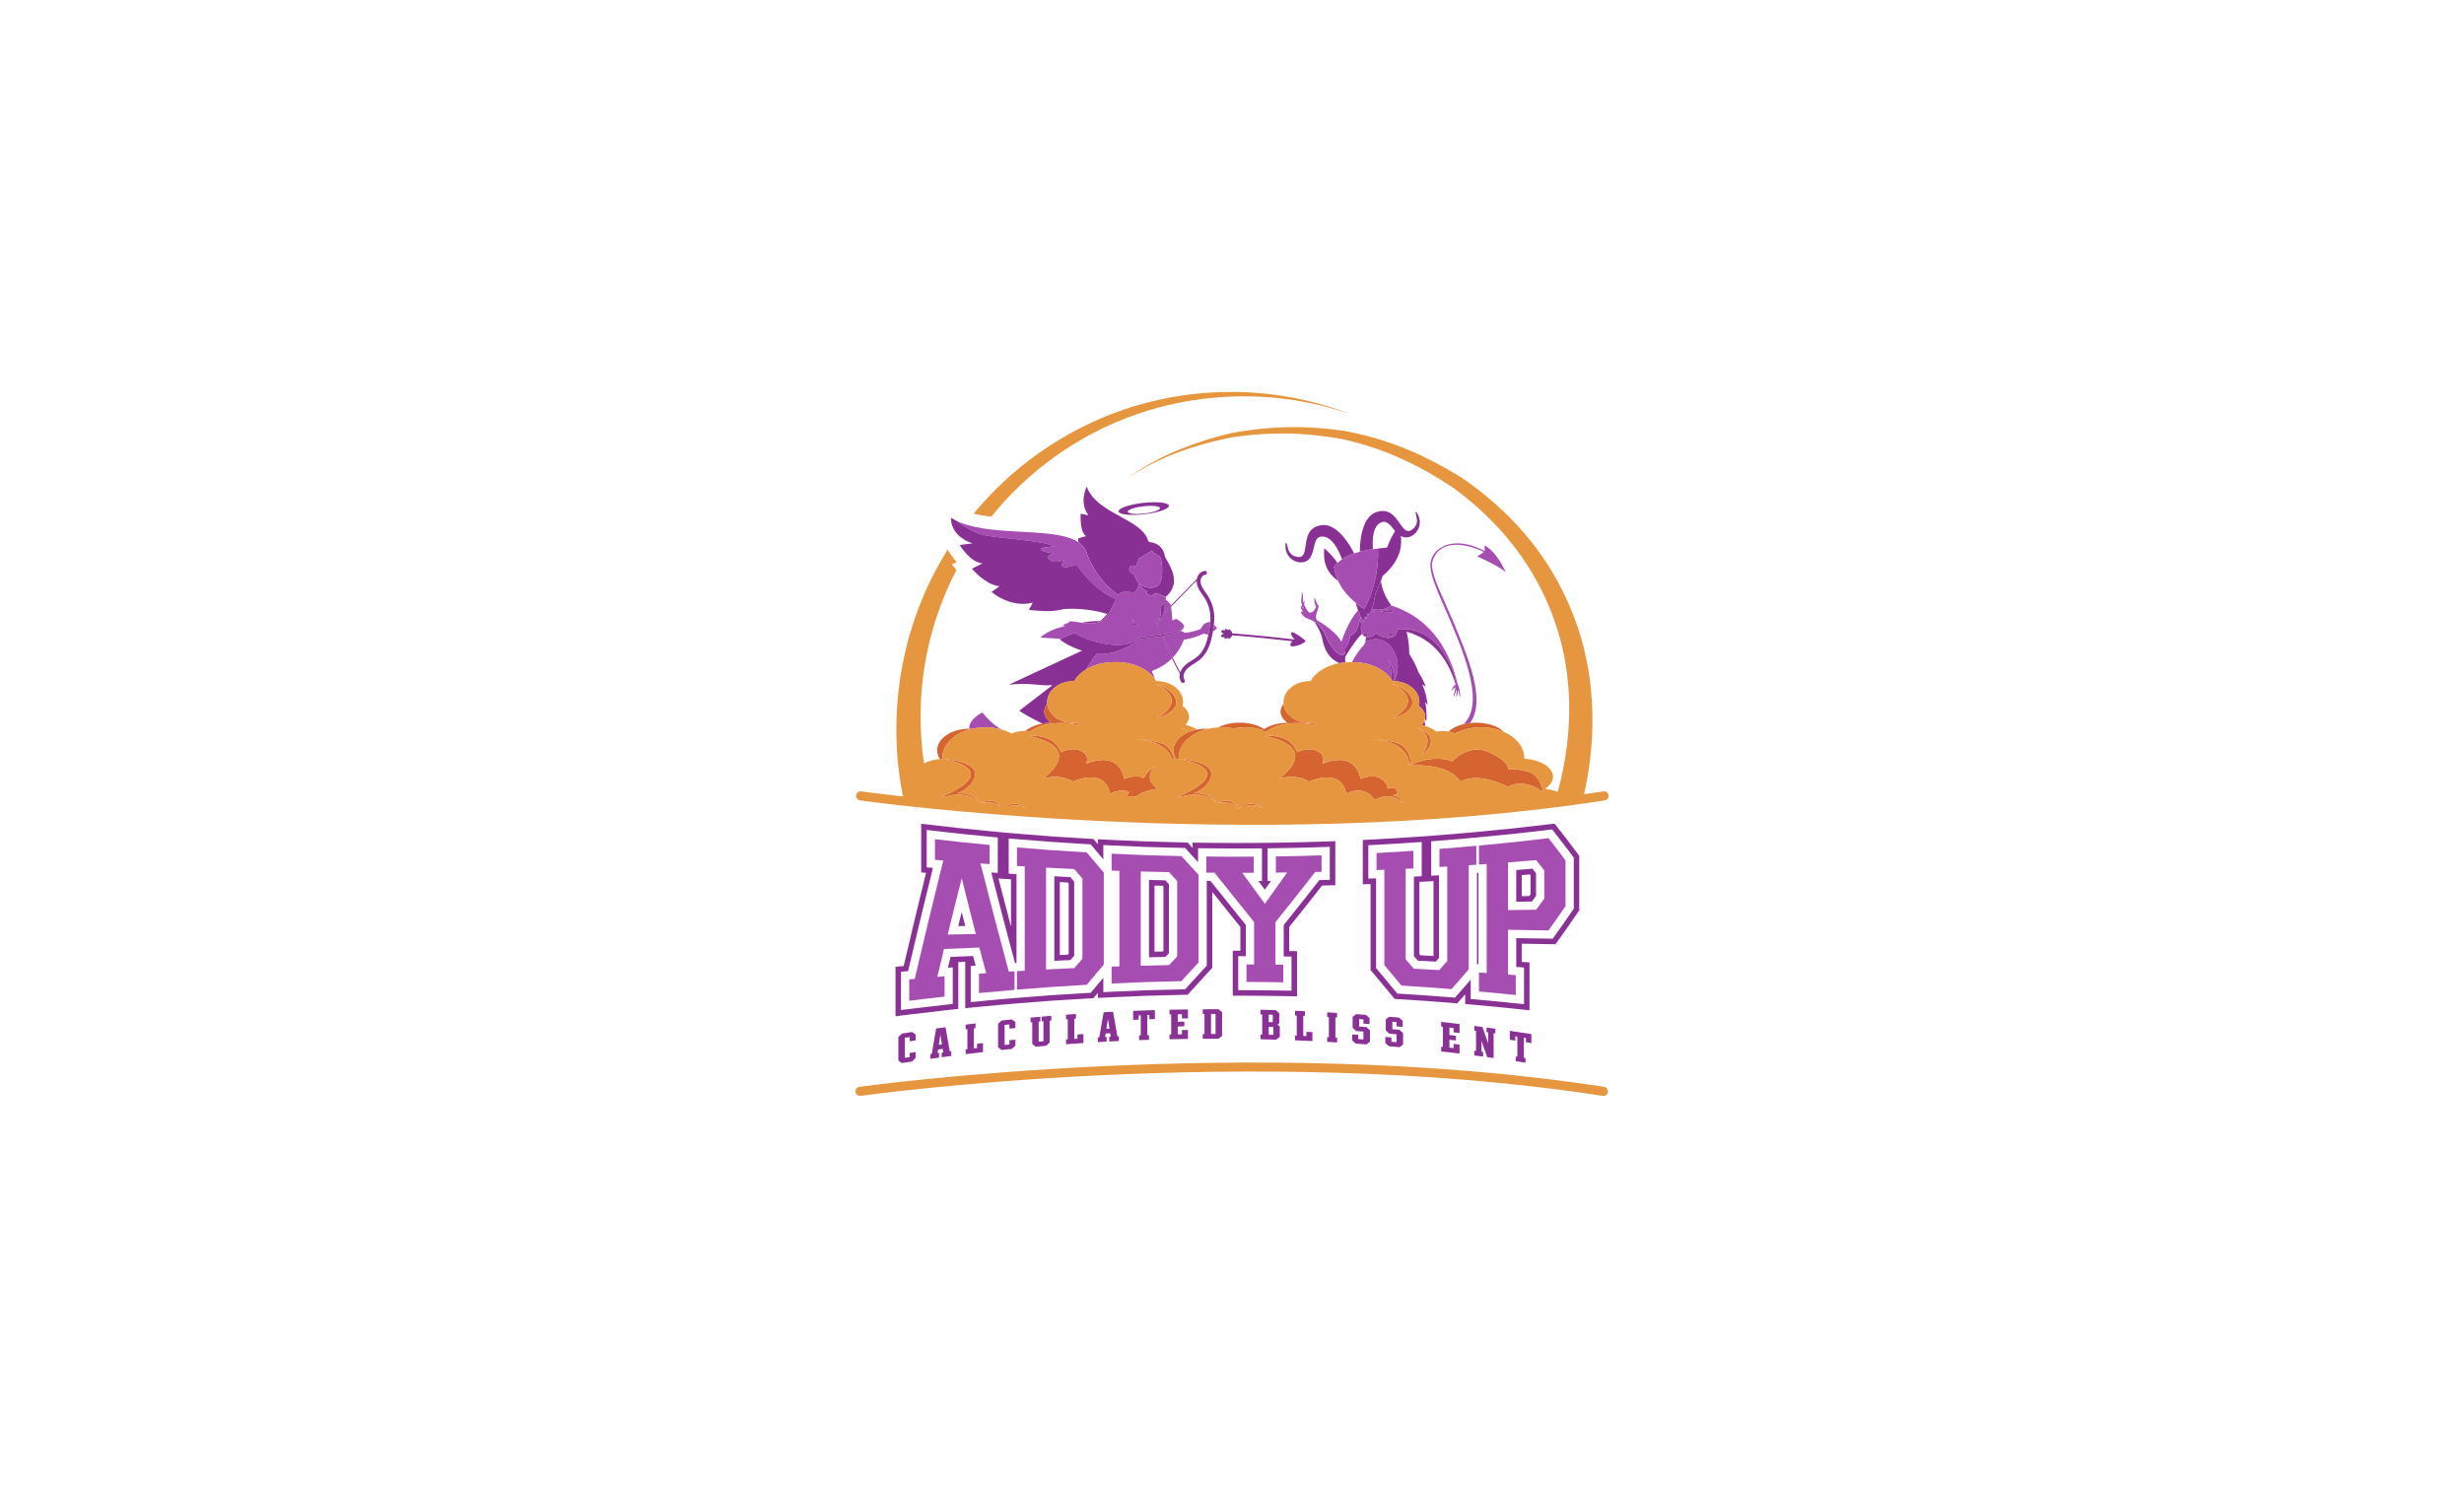 <?xml version="1.0" encoding="utf-8"?>
<!-- Generator: Adobe Illustrator 27.8.1, SVG Export Plug-In . SVG Version: 6.00 Build 0)  -->
<svg version="1.1" id="Layer_2" xmlns="http://www.w3.org/2000/svg" xmlns:xlink="http://www.w3.org/1999/xlink" x="0px" y="0px"
	 viewBox="0 0 2848 1720" style="enable-background:new 0 0 2848 1720;" xml:space="preserve">
<style type="text/css">
	.st0{display:none;fill:#F15BB5;}
	.st1{fill:none;}
	.st2{fill:#E6963E;}
	.st3{fill:#A64DB2;}
	.st4{fill:#893095;}
	.st5{fill:#8A3196;}
	.st6{fill:#FFD2CF;}
	.st7{fill:#D66431;}
	.st8{fill-rule:evenodd;clip-rule:evenodd;fill:#E6963E;}
</style>
<g>
	<g>
		<g>
			<g>
				<g>
					<path class="st5" d="M1071.11,959.45l10.62,1.24c25.21,2.93,37.55,4.24,62.91,6.65l8.62,0.82v40.98l-7.52-0.53
						c10.46,40.87,19.11,73.89,27.43,104.68l0.94-0.06l0.81-0.05v-102.63l-9-0.56V969.3l10.32,0.87
						c32.27,2.72,48.04,3.85,80.37,5.71l4.13,0.24l2.64,3.18c4.81,5.78,8.11,9.73,11.91,14.2v-16.58l9.98,0.48
						c32.34,1.56,48.14,2.1,80.48,2.79l4.1,0.09l2.75,3.03c4.98,5.49,8.39,9.23,12.21,13.39v-16.15l9.64,0.11
						c13.48,0.16,22.81,0.23,33.11,0.23c6.38,0,13.14-0.03,21.5-0.08l9.58-0.06v37.69l-4.11,0.02l7.39,10.1
						c2.55-3.56,4.87-6.82,7.29-10.22l-4.05,0.04v-37.71l9.38-0.14c21.15-0.31,31.49-0.55,52.67-1.24l9.83-0.32v38.15l-12.09,0.29
						c-16.23,20.82-25.5,32.41-41.18,51.93v36.4l9.02,0.11v39.45l-9.69-0.17c-16.95-0.3-25.27-0.39-42.4-0.45l-9.49-0.03v-39.26
						l8.81,0.02v-36.08l-13.58-16.91c-8.85-11.01-16.49-20.52-27.27-34.02l-4.34-0.04v97.98l-2.52,2.73
						c-7.89,8.56-11.83,12.85-19.71,21.54l-2.75,3.03l-4.1,0.09c-32.35,0.68-48.15,1.21-80.49,2.73l-9.97,0.47v-16.59
						c-3.77,4.44-7.09,8.39-11.91,14.19l-2.65,3.18l-4.13,0.23c-32.32,1.82-48.09,2.92-80.37,5.58l-0.76,0.06l-2.01,0.17
						c-16.47,1.37-24.51,2.1-40.99,3.7l-10.44,1.01v-41.77l5.67-0.4c-0.99-3.68-1.91-7.12-2.97-11.1
						c-9.48,0.36-16.49,0.64-26.03,1.03c-1.08,4.51-2.01,8.36-2.99,12.5l5.57-0.45v42.36l-8.48,0.93
						c-16.37,1.8-24.35,2.73-40.69,4.75l-10.69,1.32v-44.21l8.22-0.75c9.43-40.31,19.06-80.38,28.69-119.37l-7.22-0.62V959.45
						 M1218.62,1110.74c6.24-0.32,11.48-0.57,18.57-0.89c1.54-1.77,2.85-3.26,4.42-5.05v-85.59c-1.6-1.86-2.93-3.41-4.49-5.25
						c-7.06-0.33-12.29-0.59-18.5-0.92V1110.74 M1328.05,1106.66c6.39-0.16,11.71-0.27,18.96-0.42c1.42-1.5,2.66-2.8,4.09-4.3
						v-79.78c-1.46-1.57-2.71-2.91-4.16-4.47c-7.21-0.14-12.52-0.26-18.89-0.42V1106.66 M1107.59,1070.61
						c2.74-0.06,5.35-0.11,8.11-0.17c-1.49-5.81-2.81-11.01-4.1-16.09C1110.33,1059.47,1109.03,1064.73,1107.59,1070.61
						 M1064.77,952.32v7.13v43.25v5.83l5.62,0.48c-8.69,35.29-17.38,71.49-25.89,107.78l-3.66,0.33l-5.77,0.53v5.8v44.21v7.18
						l7.13-0.88l10.69-1.32c16.33-2.02,24.3-2.95,40.61-4.74l8.48-0.93l5.65-0.62v-5.69v-42.36v-6.06c2.7-0.11,5.33-0.21,8.05-0.32
						v4.81v41.77v6.99l6.96-0.67l10.44-1.01c16.54-1.6,24.57-2.33,40.91-3.69l2.01-0.17l0.76-0.06c32.21-2.66,47.95-3.75,80.21-5.57
						l4.13-0.23l2.76-0.16l1.77-2.12l2.65-3.18c0.23-0.28,0.46-0.55,0.68-0.82v5.82l6.65-0.31l9.97-0.47
						c32.28-1.52,48.04-2.05,80.32-2.73l4.1-0.09l2.73-0.06l1.84-2.02l2.75-3.03c7.8-8.59,11.75-12.9,19.68-21.5l2.52-2.73
						l1.68-1.82v-2.48v-85.26c7.64,9.55,13.84,17.26,20.31,25.32l12.18,15.17v27.48l-2.44-0.01l-6.37-0.02v6.37v39.26v6.33
						l6.33,0.02l9.49,0.03c17.05,0.06,25.36,0.15,42.31,0.45l9.69,0.17l6.46,0.11v-6.46v-39.45v-6.27l-6.27-0.08l-2.75-0.03v-27.89
						c14.94-18.61,23.66-29.53,37.99-47.89l9.08-0.22l6.2-0.15v-6.2V979v-6.56l-6.55,0.21l-9.83,0.32
						c-21.19,0.68-31.51,0.92-52.56,1.23l-9.38,0.14l-3.69,0.05l-2.78,0.02l-9.58,0.06c-8.82,0.06-15.44,0.08-21.46,0.08
						c-9.84,0-18.79-0.06-33.03-0.23l-9.64-0.11l-6.42-0.08v6.19c-0.38-0.42-0.76-0.84-1.16-1.28l-2.75-3.03l-1.83-2.02l-2.73-0.06
						l-4.1-0.09c-32.27-0.69-48.04-1.24-80.32-2.79l-9.98-0.48l-6.65-0.32v5.8c-0.22-0.27-0.45-0.54-0.68-0.82l-2.64-3.18
						l-1.76-2.12l-2.75-0.16l-4.13-0.24c-32.26-1.86-48-2.98-80.2-5.7l-10.32-0.87l-6.84-0.58v-0.02l-5.75-0.55l-8.62-0.82
						c-25.29-2.41-37.61-3.71-62.78-6.64l-10.62-1.24L1064.77,952.32L1064.77,952.32z M1168.57,1071.34
						c-4.52-17.18-9.29-35.56-14.49-55.78l5.53,0.39v0l5.91,0.37l3.05,0.19V1071.34L1168.57,1071.34z M1224.96,1104.07v-84.33
						c2.9,0.15,5.82,0.29,9.11,0.44c0.4,0.46,0.79,0.92,1.19,1.39v80.84c-0.36,0.41-0.71,0.81-1.07,1.22
						C1230.83,1103.79,1227.87,1103.93,1224.96,1104.07L1224.96,1104.07z M1334.4,1100.16v-76.39c3.03,0.07,6.13,0.14,9.72,0.21
						c0.21,0.23,0.42,0.45,0.63,0.68v74.74c-0.17,0.18-0.35,0.36-0.52,0.54C1340.59,1100.02,1337.45,1100.09,1334.4,1100.16
						L1334.4,1100.16z"/>
					<path class="st5" d="M1794.03,958.86l3.31,4.21c8.08,10.29,11.97,15.37,19.8,25.88l1.89,2.53v58.95l-1.66,2.43
						c-7.85,11.5-11.73,17.05-19.79,28.27l-2.91,4.05l-4.98-0.08c-15.21-0.25-24.24-0.39-37.15-0.58v33.26l8.99,0.69v42.41
						l-10.51-1.1c-17.02-1.78-25.35-2.59-42.46-4.14l-8.66-0.78v-22.32c-4.94,5.76-8.73,10.09-15.05,17.22l-3.15,3.56l-4.74-0.38
						c-23.18-1.86-34.5-2.66-57.72-4.09l-4.15-0.25l-2.64-3.21c-7.7-9.4-11.56-14.03-19.64-23.56l-2.26-2.66v-103.79l-9.01,0.36
						v-38.65l9.02-0.48c17.02-0.91,25.38-1.41,42.56-2.57l10.16-0.69v39.62l-9.01,0.45v91.97c1.59,1.84,2.92,3.37,4.48,5.19
						c7.76,0.38,13.1,0.66,20.75,1.08c1.28-1.44,2.42-2.73,3.75-4.25v-95.55l-9,0.52v-39.83l8.79-0.68
						c16.96-1.31,25.31-2.02,42.11-3.55l3.39-0.31c32.26-2.99,48-4.66,80.18-8.51L1794.03,958.86 M1752.54,1042.45
						c6.16-0.08,11.3-0.15,18.14-0.24c1.62-2.2,3-4.09,4.74-6.49v-26.2c-1.51-1.93-2.75-3.51-4.15-5.27
						c-7,0.59-12.25,1.02-18.72,1.53V1042.45 M1708.89,1114.67v-105.66l-1.73,0.12v105.42L1708.89,1114.67 M1796.82,952.14
						l-3.55,0.42l-5.32,0.64c-32.14,3.85-47.85,5.51-80.01,8.49l-3.39,0.31c-16.82,1.54-25.07,2.23-42.01,3.55l-8.79,0.68
						l-5.86,0.45v0l-5.05,0.34l-10.16,0.69c-17.13,1.15-25.47,1.66-42.47,2.56l-9.02,0.48l-6.01,0.32v6.02v38.65v6.6l6.6-0.26
						l2.42-0.1v97.19v2.33l1.51,1.78l2.26,2.66c8.05,9.5,11.89,14.11,19.57,23.48l2.64,3.22l1.76,2.14l2.77,0.17l4.15,0.25
						c23.13,1.42,34.44,2.22,57.6,4.08l4.74,0.38l3.16,0.25l2.1-2.37l3.15-3.56c1.44-1.63,2.74-3.1,3.94-4.46v5.35v5.8l5.78,0.52
						l8.66,0.78c17.15,1.55,25.46,2.37,42.37,4.13l10.51,1.1l7.01,0.73v-7.05v-42.41v-5.88l-5.86-0.45l-3.13-0.24v-20.94
						c9.44,0.14,17.82,0.27,30.7,0.48l4.98,0.08l3.32,0.05l1.94-2.7l2.91-4.05c8.09-11.27,11.99-16.84,19.87-28.4l1.66-2.43
						l1.1-1.62v-1.96v-58.95v-2.11l-1.26-1.69l-1.89-2.53c-7.86-10.55-11.77-15.65-19.89-26.01l-3.31-4.21L1796.82,952.14
						L1796.82,952.14z M1758.89,1011.65c3.04-0.24,6.07-0.49,9.5-0.78c0.22,0.28,0.44,0.56,0.67,0.85v21.95
						c-0.56,0.77-1.1,1.51-1.63,2.24c-3.04,0.04-5.78,0.08-8.54,0.11V1011.65L1758.89,1011.65z M1647.91,1019.12l6.71-0.39
						l2.29-0.13v86.42c-0.04,0.05-0.08,0.09-0.12,0.14c-5.2-0.28-9.6-0.51-15-0.78c-0.39-0.45-0.77-0.9-1.17-1.35v-83.57l2.98-0.15
						l4.3-0.22V1019.12L1647.91,1019.12z"/>
				</g>
				<path class="st3" d="M1050.94,1156.89c0-9.9,0-14.85,0-24.75c2.56-0.23,3.85-0.35,6.41-0.58
					c10.66-45.67,21.61-91.26,32.91-136.78c-3.85-0.32-5.77-0.49-9.62-0.82c0-9.53,0-14.29,0-23.82
					c25.22,2.93,37.85,4.27,63.11,6.67c0,8.84,0,13.26,0,22.11c-4.2-0.3-6.3-0.45-10.49-0.75c10.65,41.77,21.47,83.5,32.76,125.11
					c2.66-0.17,3.99-0.25,6.65-0.41c0,8.57,0,12.86,0,21.43c-16.45,1.37-24.68,2.12-41.12,3.71c0-8.96,0-13.45,0-22.41
					c3.34-0.24,5.01-0.36,8.35-0.59c-3.17-11.73-4.75-17.65-7.92-29.59c-16.35,0.61-24.52,0.93-40.86,1.62
					c-3.08,12.79-4.62,19.24-7.7,32.27c3.33-0.28,5-0.41,8.34-0.68c0,9.4,0,14.1,0,23.49
					C1075.42,1153.92,1067.25,1154.87,1050.94,1156.89z M1127.91,1079.73c-6.51-25.32-9.76-38.22-16.26-64.52
					c-6.5,25.57-9.76,38.6-16.26,65.19C1108.39,1080.12,1114.89,1079.99,1127.91,1079.73z"/>
				<path class="st3" d="M1175.44,1144.06c0-8.55,0-12.82,0-21.37c3.6-0.22,5.4-0.33,9-0.54c0-40.19,0-80.37,0-120.56
					c-3.6-0.22-5.4-0.33-9-0.55c0-8.55,0-12.82,0-21.37c32.22,2.72,48.35,3.87,80.62,5.73c7.9,9.5,11.84,14.16,19.74,23.36
					c0,35.46,0,70.91,0,106.37c-7.9,9.19-11.85,13.85-19.74,23.34C1223.8,1140.28,1207.67,1141.4,1175.44,1144.06z M1241.69,1119.18
					c3.78-4.34,5.66-6.5,9.44-10.77c0-30.91,0-61.82,0-92.73c-3.78-4.38-5.66-6.58-9.44-11.03c-13.04-0.6-19.56-0.93-32.6-1.64
					c0,39.26,0,78.51,0,117.77C1222.13,1120.09,1228.65,1119.77,1241.69,1119.18z"/>
				<path class="st3" d="M1284.82,1136.97c0-7.8,0-11.71,0-19.51c3.61-0.13,5.41-0.19,9.02-0.3c0-36.81,0-73.62,0-110.43
					c-3.61-0.12-5.41-0.18-9.02-0.31c0-7.8,0-11.71,0-19.51c32.28,1.55,48.43,2.11,80.74,2.8c7.9,8.71,11.86,13.02,19.76,21.59
					c0,33.78,0,67.56,0,101.34c-7.91,8.58-11.86,12.88-19.76,21.59C1333.25,1134.91,1317.1,1135.45,1284.82,1136.97z
					 M1351.17,1115.69c3.78-3.99,5.67-5.97,9.45-9.93c0-34.94,0-52.41,0-87.35c-3.78-4.05-5.67-6.08-9.45-10.16
					c-13.06-0.25-19.59-0.41-32.65-0.76c0,36.32,0,72.63,0,108.95C1331.58,1116.08,1338.11,1115.93,1351.17,1115.69z"/>
				<path class="st3" d="M1394.34,1008.86c0-7.47,0-11.2,0-18.67c21.91,0.26,32.87,0.29,54.78,0.15c0,7.45,0,11.18,0,18.63
					c-5.33,0.02-7.99,0.03-13.32,0.04c10.48,14.32,15.72,21.46,26.21,35.81c10.31-14.4,15.47-21.62,25.78-36.21
					c-5.24,0.07-7.86,0.11-13.1,0.16c0-7.48,0-11.22,0-18.7c21.14-0.31,31.71-0.56,52.84-1.24c0,7.61,0,11.41,0,19.01
					c-2.92,0.07-4.38,0.1-7.3,0.17c-18.38,23.62-27.58,35.11-45.97,57.99c0,19.66,0,29.5,0,49.16c3.61,0.04,5.41,0.06,9.02,0.1
					c0,8.14,0,12.21,0,20.35c-17.01-0.3-25.52-0.39-42.53-0.45c0-8.09,0-12.13,0-20.22c3.52,0.01,5.28,0.02,8.81,0.03
					c0-19.59,0-29.39,0-48.99c-18.3-22.82-27.45-34.12-45.76-57.07C1400.02,1008.9,1398.13,1008.89,1394.34,1008.86z"/>
				<path class="st3" d="M1591.07,1005.84c0-7.88,0-11.83,0-19.71c17.08-0.91,25.62-1.42,42.69-2.58c0,8.15,0,12.22,0,20.37
					c-3.6,0.18-5.41,0.27-9.01,0.44c0,34.87,0,69.73,0,104.6c3.78,4.34,5.66,6.52,9.44,10.94c11.75,0.57,17.63,0.88,29.38,1.53
					c3.69-4.14,5.53-6.22,9.21-10.43c0-36.41,0-72.82,0-109.23c-3.6,0.22-5.4,0.32-9,0.53c0-8.37,0-12.56,0-20.93
					c17.06-1.32,25.59-2.04,42.64-3.6c0,8.74,0,13.12,0,21.86c-3.51,0.24-5.27,0.36-8.78,0.59c0,40.1,0,80.21,0,120.31
					c-7.97,9.35-11.95,13.93-19.92,22.93c-23.14-1.86-34.72-2.68-57.89-4.1c-7.89-9.64-11.84-14.36-19.74-23.68
					c0-36.74,0-73.48,0-110.22C1596.48,1005.62,1594.68,1005.69,1591.07,1005.84z"/>
				<path class="st3" d="M1709.41,1146.18c0-8.77,0-13.16,0-21.93c3.6,0.24,5.4,0.36,8.99,0.61c0-42.02,0-84.04,0-126.06
					c-3.6,0.26-5.4,0.38-8.99,0.63c0-8.77,0-13.16,0-21.93c32.21-2.98,48.3-4.69,80.44-8.54c7.86,10.02,11.79,15.15,19.65,25.69
					c0,21.14,0,31.71,0,52.86c-7.86,11.52-11.79,17.13-19.65,28.08c-18.72-0.31-28.09-0.45-46.83-0.71c0,20.7,0,31.05,0,51.75
					c3.6,0.27,5.39,0.41,8.99,0.68c0,9.21,0,13.81,0,23.02C1734.98,1148.55,1726.46,1147.72,1709.41,1146.18z M1775.53,1051.67
					c3.76-5.08,5.64-7.65,9.41-12.86c0-13.03,0-19.54,0-32.56c-3.76-4.82-5.64-7.2-9.41-11.91c-13,1.11-19.5,1.64-32.51,2.64
					c0,22.05,0,33.07,0,55.12C1756.03,1051.93,1762.53,1051.85,1775.53,1051.67z"/>
			</g>
		</g>
		<path class="st8" d="M994.69,1266.88c-2.88,0.39-5.54-1.64-5.92-4.52c-0.39-2.89,1.64-5.54,4.52-5.92
			c2.81-0.38,453.65-63,860.8,0.02c2.87,0.44,4.84,3.14,4.4,6.01c-0.45,2.88-3.14,4.84-6.01,4.4
			C1444.5,1203.71,995.99,1266.7,994.69,1266.88z"/>
		<g>
			<path class="st1" d="M1506.78,703.86c-0.35-0.84-0.67-1.62-0.95-2.33c-0.17,0.26-0.35,0.52-0.55,0.78l1.48,1.72
				C1506.76,703.97,1506.77,703.92,1506.78,703.86z"/>
			<path class="st1" d="M1178.09,821.6l38.4-29.48c-5.21,0.23-11.08,0.11-17.47-0.62c-12.88-1.47-24.59-0.9-32.88,0l84.56-39.36
				c-12.5-3.97-20.79-8.98-25.91-12.94c0,0,0.55-0.29,1.43-0.73l-23.75-1.44c6.24-5.83,16.45-10.7,28.24-13.15
				c-0.71-0.59-1.41-1.19-2.09-1.81c0,0,4.62-0.57,7.43-3.3c0.16-0.16,0.4-0.27,0.68-0.36c-3.73,0.07-6.45,0.33-7.64,0.67
				c-14.4,4.04-37.45,1.04-41.92,0.39l-20.92-3l2.82-5.15c-19.04-4.05-32-15.39-32.78-16.08l-13.64-12.15l3.76-2.71
				c-7.42-5.66-12.63-11.61-14.29-13.59l-6.62-7.92c-7.4,14.2-13.85,28.87-19.33,43.87c0.01-0.01,0.02-0.02,0.03-0.03
				c0.02-0.02,0.04-0.05,0.06-0.07c-4.92,13.44-9.08,27.15-12.37,41.05c-0.47,2-0.93,4-1.36,6c-9.62,43.65-11.06,88.94-4.56,132.86
				c5.01-2.61,11.3-4.45,18.27-5.17c-1.97-3.05-3.08-6.4-3.08-9.94c0-13.78,16.56-24.95,36.98-24.95c0.05,0,0.09,0,0.14,0
				c-0.7-11.66,15.33-18.84,15.33-18.84s7.87,11.26,21.59,19.59c4.38,1.21,8.46,2.84,12.14,4.83c3.96-1.86,8.96-2.98,14.4-2.98
				c0.45,0,0.9,0.02,1.34,0.03c4.57-4.05,11.54-7.16,19.77-8.67C1192.46,830.61,1182.5,824.64,1178.09,821.6z"/>
			<path class="st1" d="M1367.76,726.58c-0.66,0.75-1.98,1.75-3.58,2.77c0.48,0.07,0.95,0.13,1.42,0.18
				c1.47,0.16,2.69,0.97,3.45,2.08c8.97-0.52,18.71-4.44,18.71-4.44s1.67-3.27,3.47-5.26c1.54-1.7,5.68-3.02,7.62-2.91
				c0.12-1.4,0.21-2.81,0.22-4.22c0.06-8.34-2.38-16.8-6.86-23.82c-0.77-1.2-1.59-2.36-2.45-3.58c-1.32-1.86-2.68-3.78-3.83-5.86
				c-2-3.63-2.93-7.09-2.8-10.34l-29.45,30.06c0.57,3.67,1.02,10.44,1.56,16.12c1.75-0.99,3.45-1.74,4.07-1.88
				c1.23-0.27,11.28,6.79,9.11,9.24c-0.13,0.14-0.28,0.3-0.45,0.46C1368.13,725.73,1368.09,726.21,1367.76,726.58z"/>
			<path class="st1" d="M1506.58,708.53c-0.16,0.06-0.29,0.13-0.46,0.19l0.48,0.4C1506.6,708.93,1506.59,708.73,1506.58,708.53z"/>
			<path class="st1" d="M1603.33,632.92c2.66-7.6,6.4-14.42,9.28-19.1c-5.6-6.43-9.83-13.96-17.74-9.1
				c-3.2,1.96-5.21,5.34-6.44,9.28l0,0c-0.2,0.64-0.37,1.3-0.53,1.96h0c-1.5,6.23-1.33,13.47-0.85,18.83
				c2.23-0.29,4.31-0.51,6.19-0.67C1597.91,633.68,1601.87,633.13,1603.33,632.92z"/>
			<path class="st1" d="M1578.16,741.86c0.12-0.44,0.21-0.87,0.29-1.3c0-0.02,0.01-0.05,0.01-0.07c0.23-1.33,0.29-2.66,0.22-4.15
				c-2.05-0.42-3.48-1.69-4.38-3.63c-6.52,5.78-14.99,19.2-19.41,26.59c0.01,1.75-0.09,3.13-0.1,4.03c0,0.22,0,0.41,0.01,0.57
				c0.04,0.56,0.21,1.16,0.45,1.75c1.85-0.15,3.73-0.22,5.64-0.22c0.39,0,0.77,0.01,1.16,0.02c0.19,0,0.39-0.01,0.58-0.01
				c4.19-7.98,9.36-14.92,12.99-18.8C1576.86,745.3,1577.67,743.66,1578.16,741.86z"/>
			<path class="st1" d="M1322.61,593.65c10.27-1.17,18.38-3.99,18.12-6.3c-0.26-2.31-8.8-3.24-19.07-2.07s-18.38,3.99-18.12,6.3
				C1303.8,593.89,1312.34,594.81,1322.61,593.65z"/>
			<path class="st1" d="M1391.31,732.53c0,0-11.64,5.52-22.9,6.97c-1.04,2.74-2.44,5.88-4.32,9.17c-2.18,3.81-4.99,7.81-8.62,11.62
				c2.74,5.64,5.64,11.34,8.73,16.99c0.29-0.9,0.66-1.78,1.12-2.64c2.29-4.25,6.12-7.16,9.2-9.22c1.03-0.69,2.09-1.36,3.15-2.02
				c2.36-1.49,4.59-2.89,6.59-4.6c7.2-6.16,10.52-15.53,12.51-25.49c-0.21,0.11-0.37,0.17-0.45,0.2
				C1395.41,733.73,1391.31,732.53,1391.31,732.53z"/>
			<path class="st1" d="M1253.72,719.28c-4.73-0.54-9.14-0.79-12.92-0.87c2.64,0.31,6.1,0.97,9.92,1.5
				C1251.71,719.67,1252.71,719.46,1253.72,719.28z"/>
			<path class="st2" d="M1170.71,569.36c48.93-49.69,112.34-85.71,181.14-101.42c4.27-1.11,8.63-1.78,12.94-2.7
				c4.32-0.86,8.65-1.78,13.03-2.33l13.11-1.92c4.39-0.49,8.79-0.86,13.19-1.29l6.6-0.63l6.63-0.29l9.77-0.42l3.49-0.15
				c2.21-0.04,4.43-0.05,6.64-0.05c4.52,0,9.04,0.09,13.56,0.24c2.12,0.07,4.25,0.16,6.37,0.26c6.43,0.33,12.85,0.83,19.25,1.49
				c2.71,0.28,5.41,0.59,8.11,0.92c4.11,0.51,8.22,1.09,12.32,1.74c2.19,0.35,4.38,0.71,6.57,1.1c4.37,0.77,8.74,1.62,13.08,2.54
				c6.52,1.39,13.01,2.95,19.45,4.68c8.59,2.31,17.11,4.92,25.53,7.84c0,0,0,0,0,0c0,0,0,0,0,0c-2.08-0.81-4.16-1.6-6.25-2.37
				c-2.09-0.77-4.19-1.53-6.29-2.26c-6.31-2.2-12.69-4.24-19.12-6.11c-2.14-0.62-4.29-1.23-6.44-1.81
				c-6.91-1.88-13.87-3.55-20.88-5.04c-14.46-3.07-29.1-5.3-43.85-6.67c-0.4-0.04-0.8-0.08-1.2-0.12
				c-4.46-0.39-8.93-0.71-13.41-0.96c-4.47-0.25-8.95-0.43-13.44-0.52l-7.53,0.04l0,0l-5.92,0.03l-6.73,0.04l-6.72,0.38
				c-4.48,0.27-8.97,0.48-13.46,0.8l-13.41,1.45c-4.49,0.39-8.92,1.15-13.36,1.86c-4.43,0.76-8.92,1.29-13.31,2.25
				c-70.87,13.35-137.85,47.83-190.88,97.7c-11.94,11.35-23.43,23.26-33.88,36.06c6.24,1.64,13.1,2.81,20.31,3.69
				C1153.55,587.63,1161.89,578.27,1170.71,569.36z"/>
			<path class="st3" d="M1554.89,759.3c-0.01-1.21-0.07-2.59-0.25-4.14c0.44,3.78,0.16,6.65,0.15,8.16
				C1554.8,762.43,1554.9,761.06,1554.89,759.3z"/>
			<path class="st3" d="M1528.07,736.91c-0.18-0.7-0.38-1.39-0.6-2.07C1527.69,735.52,1527.89,736.21,1528.07,736.91z"/>
			<path class="st4" d="M1554.8,763.9c-0.01-0.16-0.01-0.35-0.01-0.57c0.02-1.52,0.3-4.38-0.15-8.16c0.18,1.54,0.24,2.93,0.25,4.14
				c4.42-7.39,12.89-20.8,19.41-26.59c-1.38-2.99-1.52-7.51-0.85-12.68c-0.41-0.49-0.78-0.82-1.11-0.93
				c-0.97-0.35-0.53-2.46,0.91-5.27c1.35,2.9,2.36,4.86,2.36,4.86l2.66-6.34l0.61,3.48l2.25-6.95l1.43,2.04c0,0,0.6-1.06,1.46-3.02
				c0.2-0.46,0.41-0.96,0.64-1.51c0.27-0.67,0.56-1.42,0.85-2.22c1.51-4.17,3.2-10.08,4-17.23c2.61-5.17,4.85-10.46,6.73-15.67
				c0.62-1.72,1.2-3.43,1.74-5.12c17.12-15.25,23.02-29.21,21.24-46.55c0.66,0.36,1.34,0.67,2.05,0.93v0c0,0,0,0,0,0
				c0.21,0.07,0.42,0.15,0.63,0.21c0.3,0.09,0.6,0.18,0.91,0.25l0,0c0.31,0.07,0.63,0.12,0.95,0.16c0.05,0.01,0.09,0.02,0.14,0.02
				c0.51,0.07,1.03,0.11,1.56,0.12c0,0,0,0,0,0c1.97,0.02,4.02-0.54,5.97-1.55c0.45-0.24,0.9-0.5,1.34-0.78
				c0.16-0.1,0.31-0.2,0.46-0.31c1.69-1.17,3.24-2.69,4.51-4.49c1.11-1.57,2.01-3.36,2.59-5.29c0.23-0.77,0.42-1.57,0.55-2.4
				c0.7-4.52-0.29-9.69-4-14.93c-0.69,0.31-0.74,1.11-0.53,2.26c0.06,0.33,0.14,0.68,0.23,1.06c0.09,0.38,0.2,0.79,0.31,1.21
				c0.6,2.35,1.32,5.35,0.7,8.43c-0.06,0.28-0.12,0.56-0.21,0.84c-0.39,1.38-1.08,2.76-2.18,4.1l0,0c-0.13,0.16-0.28,0.33-0.43,0.49
				c-0.38,0.41-0.78,0.83-1.24,1.23c-0.61,0.53-1.3,1.05-2.08,1.56c-2.17,1.41-4.03,1.5-5.76,0.71c0,0,0-0.01,0.01-0.01
				c-0.17-0.08-0.33-0.15-0.5-0.24c0,0,0,0,0,0c-0.04-0.02-0.08-0.04-0.12-0.06c-0.63-0.37-1.25-0.85-1.86-1.42
				c-0.46-0.43-0.91-0.91-1.36-1.43c-0.3-0.35-0.6-0.71-0.9-1.1c-0.6-0.76-1.2-1.59-1.82-2.45c-3.38-4.74-7.09-10.64-12.56-13.8
				c-0.25-0.14-0.5-0.28-0.76-0.41c-3.07-1.58-6.68-2.3-11.07-1.52c-1.46,0.26-3.01,0.69-4.65,1.31c-4.11,1.54-7.3,4.48-9.78,8.16
				c-0.08,0.13-0.16,0.26-0.24,0.39l0,0c0,0,0,0,0,0c-3.22,4.93-5.21,11.12-6.42,17.06l0,0c0,0,0,0,0,0
				c-1.63,8.01-1.86,15.56-1.82,18.94c0,0.35,0.01,0.63,0.02,0.89c5.3-1.41,10.52-2.33,15.13-2.94c-0.48-5.36-0.64-12.6,0.85-18.83
				h0c0.16-0.67,0.33-1.32,0.53-1.96l0,0c1.23-3.95,3.25-7.32,6.44-9.28c7.91-4.86,12.14,2.68,17.74,9.1
				c-2.88,4.68-6.61,11.49-9.28,19.1c-1.46,0.21-5.42,0.76-10.11,1.2c-0.17,0.02-0.33,0.03-0.5,0.05
				c1.23,15.82-2.45,45.53-15.57,69.16c-1.03,0.02-2.08-0.26-2.97-0.91c-2.49-1.82-4.82-3.64-7.03-5.47
				c0.52,2.65,1.49,5.65,2.59,8.58c1.02,2.7,2.15,5.33,3.15,7.52c-2.55,6.96-2.43,17.79-12.17,21.98
				c-2.33,10.31-4.9,13.44-6.94,15.53c0.42,1.65,0.7,3.21,0.86,4.62c-0.2,0.5-0.49,0.91-0.87,1.2c-3.69,2.71-12.61-1.14-22.21-22.93
				c-2.65-6.01-6.83-10.35-9.82-14.11c-0.9,0.12-2-0.07-2-0.07c-0.13-0.11-0.27-0.22-0.41-0.33c1.75,2.46,5.48,8.14,7.8,14.89
				c0.12,0.34,0.23,0.68,0.34,1.02c0.22,0.68,0.42,1.37,0.6,2.07c0.18,0.7,0.34,1.41,0.48,2.12c1.87,9.48,5.54,20.99,19.54,27.57
				c2.32-0.44,4.71-0.76,7.16-0.95C1555.01,765.05,1554.84,764.46,1554.8,763.9z M1580.25,702.11c0.04-0.04,0.09-0.08,0.13-0.13
				C1580.34,702.03,1580.29,702.07,1580.25,702.11z M1578.37,703.14c0.19-0.05,0.38-0.12,0.56-0.2
				C1578.75,703.02,1578.56,703.08,1578.37,703.14z M1579.39,702.72c0.09-0.05,0.17-0.1,0.26-0.15
				C1579.56,702.62,1579.48,702.67,1579.39,702.72z M1578.13,703.2c-0.32,0.07-0.65,0.12-0.98,0.13
				C1577.48,703.32,1577.81,703.27,1578.13,703.2z"/>
			<path class="st4" d="M1565.09,639.83c-0.01-0.02-0.02-0.04-0.03-0.06c-1.63-3.72-12.9-25.68-27.9-31.43
				c-2.88-1.11-5.9-1.61-9.02-1.28c-1.74,0.19-3.32,0.5-4.74,0.93c-7.11,2.13-10.43,7.01-12.24,12.5c-0.09,0.27-0.18,0.55-0.26,0.83
				c-1.57,5.28-1.88,11.02-2.86,15.4c-0.31,1.38-0.69,2.63-1.19,3.69c-0.17,0.35-0.35,0.68-0.55,0.99
				c-0.02,0.04-0.05,0.07-0.08,0.11c0,0,0,0,0,0c-0.11,0.16-0.22,0.3-0.34,0.44c0,0,0.01,0.01,0.01,0.01
				c-1.19,1.48-2.89,2.24-5.46,1.96c-0.46-0.05-0.9-0.12-1.33-0.19c-0.85-0.15-1.63-0.35-2.35-0.6c-0.19-0.06-0.36-0.14-0.54-0.21
				c-0.21-0.08-0.41-0.16-0.61-0.24v0c-6.14-2.71-6.97-8.8-7.8-12.4c-0.04-0.19-0.09-0.38-0.13-0.55c-0.13-0.53-0.28-0.99-0.45-1.35
				c-0.11-0.24-0.24-0.44-0.38-0.6c-0.15-0.15-0.31-0.26-0.5-0.3c-0.09-0.02-0.2-0.03-0.3-0.03c-1.47,9.82,2.78,16.55,8.42,20.01
				c2.98,1.83,6.36,2.75,9.48,2.72c2.08-0.02,4.05-0.45,5.71-1.31c0,0,0,0,0,0c0.48-0.25,0.92-0.52,1.34-0.81
				c0.04-0.03,0.07-0.05,0.11-0.08c0.4-0.28,0.78-0.58,1.14-0.9c0,0,0,0,0,0c0,0,0,0,0,0c0.28-0.25,0.55-0.51,0.8-0.77c0,0,0,0,0,0
				l0,0c8.22-8.68,3.13-27.13,16.47-26.01c3.74,0.31,7.06,2.41,9.94,5.38l0,0c0.47,0.48,0.92,0.99,1.36,1.51
				c5.04,5.95,8.56,14.34,10.38,19.42C1555.41,643.76,1560.18,641.55,1565.09,639.83z"/>
			<path class="st3" d="M1678.66,716.07c-10.21-24.3-22.86-47.76-23.52-62.19c-0.33-7.28,4.88-16.33,11.86-20.24
				c11.49-6.43,30.22-4.64,48.07,4.47l-7.55,5.16c12.81,5.79,25,11.67,32.89,18.1c-13.02-27.54-24.6-30.57-24.6-30.57l0.39,6.32
				c-18.74-10.05-36.9-11.83-49.93-4.53c-8.5,4.76-13.32,12.99-12.91,22.01c0.7,15.28,12.26,37.54,22.64,62.24
				c19.11,45.51,39.09,97.39,15.83,120.19c2.37-0.56,4.88-0.99,7.47-1.26C1717.94,809.61,1697.25,760.34,1678.66,716.07z"/>
			<path class="st3" d="M1578.46,740.49c0,0.02-0.01,0.05-0.01,0.07C1578.45,740.54,1578.46,740.52,1578.46,740.49z"/>
			<path class="st3" d="M1597.97,740.36c-6.15-2.51-13.21-1.72-19.81,1.5c0,0,0,0,0,0c-0.48,1.8-1.29,3.44-2.54,4.77
				c-3.64,3.88-8.8,10.82-12.99,18.8c0.19,0,0.39-0.01,0.58-0.01c19.37,0,36.14,7.81,44.4,19.2c1.26-6.39,0.27-13.65-3.09-22.73
				c0,0,8.42,11.02,5.87,25.53c0.4,0,0.79,0.01,1.19,0.02c0.45-0.89,0.88-1.79,1.26-2.72
				C1620.2,766.68,1611.91,746.06,1597.97,740.36z"/>
			<path class="st4" d="M1643.47,838.07c1.38,0.34,2.69,0.72,3.96,1.13c-0.2-2-0.48-4.1-0.88-6.18
				C1645.9,834.79,1644.86,836.49,1643.47,838.07z"/>
			<path class="st3" d="M1585.51,704.17c-0.29,0.81-0.58,1.55-0.85,2.22c2.82,0.36,5.41,0.78,5.41,0.78
				c-2.32,0.31-4.32,0.55-6.05,0.73c-0.86,1.96-1.46,3.02-1.46,3.02l-1.43-2.04l-2.25,6.95l-0.61-3.48l-2.66,6.34
				c0,0-1.02-1.95-2.36-4.86c-1.44,2.8-1.88,4.91-0.91,5.27c0.32,0.12,0.7,0.45,1.11,0.93c-0.67,5.17-0.53,9.69,0.85,12.68
				c0.9,1.94,2.33,3.21,4.38,3.63c0-0.01,0-0.01,0-0.02c4.75,1.24,9.4-1.48,11.65-4.55c6.75,5.77,15.58,6.95,20.14,4.4
				c2.92-1.64,4.18-4.79,4.72-8.45c-0.06-0.01-0.12-0.02-0.18-0.04c0,0,0.08-0.01,0.2-0.04c0-0.03,0.01-0.06,0.01-0.08
				c0.08,0.01,0.15,0.03,0.23,0.04c3.2-0.52,24.03-3.08,42.26,14.08c10.02,9.44,17.82,22.87,23.73,40.46c0,0,0.83,4.91,1.52,8.08
				c-0.02,0.05-0.05,0.1-0.07,0.15c-0.01,0.03-0.02,0.07-0.04,0.1c-0.12,0.15-0.24,0.3-0.35,0.44
				c-10.28-32.73-27.46-49.61-48.78-58.02c21.21,8.58,38.6,25.63,48.78,58.02c-1.65,2-2.71,2.81-2.74,2.93
				c-0.03,0.14-1.16,2.96-1.98,3.34c-0.82,0.38,0.34,1.02,1.19,0.2c0.79-0.76,1.96-2.67,3.13-2.86c-0.06,0.82-0.09,1.56-0.1,2.09
				c-0.34,1.71-1.27,4.91-1.55,6.54c-0.34,1.96,0.19,2.55,0.42,1.62c0.2-0.83,1.64-3.99,2.21-7.01c0.23,0.07,0.48,0.14,0.74,0.21
				c-0.18,1.81-0.52,4.31-0.57,5.68c-0.07,1.98,0.54,2.5,0.63,1.55c0.08-0.82,1.01-3.92,1.22-6.88c0.2,0.05,0.4,0.1,0.58,0.14
				c0.37,1.75,0.79,4.04,1.15,5.28c0.54,1.91,1.28,2.21,1.08,1.28c-0.17-0.77-0.24-3.71-0.86-6.48c0.2-0.83-1.17-5.83-2.18-7.52
				c-7.63-31.72-25.79-74.58-77-91.13C1600.22,705.71,1591.55,705.46,1585.51,704.17z M1576.28,733.41c0-0.85,1.1-1.53,2.45-1.53
				s2.45,0.69,2.45,1.53c0,0.85-1.1,1.53-2.45,1.53S1576.28,734.26,1576.28,733.41z M1607.82,705.2c2.96,0,3.06,2.56,1.33,2.56
				c-2.45,0-6.85-0.1-14-0.61C1595.14,707.14,1604.85,705.2,1607.82,705.2z M1607.41,735.46c-1.35,0-2.45-0.69-2.45-1.53
				s1.1-1.53,2.45-1.53c1.35,0,2.45,0.69,2.45,1.53S1608.76,735.46,1607.41,735.46z"/>
			<path class="st4" d="M1682.49,790.93c0.11-0.14,0.24-0.29,0.35-0.44c0.01-0.03,0.02-0.07,0.04-0.1c0.02-0.06,0.05-0.1,0.07-0.15
				c-0.69-3.17-1.52-8.08-1.52-8.08c-5.91-17.59-13.7-31.03-23.73-40.46c-18.22-17.15-39.06-14.59-42.26-14.08
				c-0.08-0.01-0.15-0.03-0.23-0.04c0,0.03-0.01,0.06-0.01,0.08c-0.12,0.02-0.2,0.04-0.2,0.04c0.06,0.01,0.12,0.02,0.18,0.04
				c-0.54,3.66-1.79,6.81-4.72,8.45c-4.56,2.56-13.39,1.37-20.14-4.4c-2.25,3.07-6.91,5.79-11.65,4.55c0,0.01,0,0.01,0,0.02
				c0.06,1.49,0.01,2.82-0.22,4.15c0,0.02-0.01,0.05-0.01,0.07c-0.08,0.43-0.17,0.86-0.29,1.3c0,0,0,0,0,0
				c6.61-3.21,13.67-4.01,19.81-1.5c13.94,5.69,22.23,26.31,14.86,44.36c-0.38,0.93-0.81,1.83-1.26,2.72
				c16.15,0.57,29.02,11.17,29.02,24.18c0,1.56-0.19,3.09-0.55,4.57c4.59,3.49,7.31,7.83,7.31,12.52c0,0.8-0.08,1.59-0.24,2.37
				l1.66,2.65c0,0,0.89-11.64-1.61-22.16l2.96,3.31c0,0-1.26-13.49-6.37-23.83l4.34,2.93c0,0-3.17-8.9-8.58-16.94
				c-2.46-6.78-5.75-13.6-10.13-20.32c-0.16-0.25-0.33-0.48-0.49-0.72c0.05-8.48-0.97-17.24-3.06-25.78
				c2.68,0.78,5.31,1.67,7.88,2.68C1655.02,741.32,1672.21,758.2,1682.49,790.93z"/>
			<path class="st5" d="M1585.51,704.17c6.03,1.29,14.7,1.54,22.35-4.24c0.04-0.03,0.07-0.05,0.11-0.08
				c-7.82-10.97-11.21-21-11.73-28.58c-1.88,5.21-4.12,10.5-6.73,15.67C1588.72,694.09,1587.03,700,1585.51,704.17z"/>
			<path class="st5" d="M1609.15,707.76c1.73,0,1.64-2.56-1.33-2.56s-12.68,1.94-12.68,1.94
				C1602.3,707.65,1606.69,707.76,1609.15,707.76z"/>
			<path class="st5" d="M1584.66,706.39c-0.22,0.55-0.44,1.06-0.64,1.51c1.72-0.19,3.72-0.42,6.05-0.73
				C1590.07,707.17,1587.48,706.76,1584.66,706.39z"/>
			<path class="st4" d="M1604.51,761.9c3.36,9.08,4.36,16.34,3.09,22.73c0.66,0.92,1.28,1.85,1.83,2.81
				c0.26-0.01,0.52-0.02,0.78-0.02c0.06,0,0.12,0,0.17,0C1612.93,772.92,1604.51,761.9,1604.51,761.9z"/>
			<path class="st4" d="M1607.41,732.39c-1.35,0-2.45,0.69-2.45,1.53s1.1,1.53,2.45,1.53c1.35,0,2.45-0.69,2.45-1.53
				S1608.76,732.39,1607.41,732.39z"/>
			<path class="st4" d="M1581.19,733.41c0-0.85-1.1-1.53-2.45-1.53s-2.45,0.69-2.45,1.53c0,0.85,1.1,1.53,2.45,1.53
				S1581.19,734.26,1581.19,733.41z"/>
			<path class="st4" d="M1541.88,655.32c1.19-1.63,2.55-3.14,4.03-4.54c-6.53-9.88-15.28-16.99-15.28-16.99
				c-1.53,16.4,2.52,27.92,16.18,37.84C1544.61,666.76,1542.95,661.4,1541.88,655.32z"/>
			<path class="st3" d="M1577.15,703.33c13.12-23.63,16.8-53.34,15.57-69.16c0.17-0.02,0.33-0.03,0.5-0.05
				c-1.88,0.16-3.96,0.38-6.19,0.67c-4.61,0.61-9.83,1.53-15.13,2.94c-2.27,0.6-4.56,1.3-6.82,2.09c-4.91,1.73-9.68,3.94-13.89,6.76
				c-1.89,1.27-3.66,2.67-5.29,4.2c-1.48,1.4-2.84,2.9-4.03,4.54c1.07,6.07,2.72,11.43,4.93,16.32c4.44,9.85,11.2,17.73,20.33,25.3
				c2.21,1.83,4.55,3.65,7.03,5.47C1575.07,703.07,1576.12,703.35,1577.15,703.33z"/>
			<path class="st3" d="M1579.65,702.57c-0.08,0.05-0.17,0.1-0.26,0.15C1579.48,702.67,1579.56,702.62,1579.65,702.57z"/>
			<path class="st3" d="M1578.93,702.94c-0.18,0.08-0.37,0.14-0.56,0.2C1578.56,703.08,1578.75,703.02,1578.93,702.94z"/>
			<path class="st3" d="M1577.15,703.33c0.33-0.01,0.66-0.05,0.98-0.13C1577.81,703.27,1577.48,703.32,1577.15,703.33z"/>
			<path class="st3" d="M1580.38,701.99c-0.04,0.04-0.08,0.09-0.13,0.13C1580.29,702.07,1580.34,702.03,1580.38,701.99z"/>
			<path class="st3" d="M1519.74,719.26c0,0,1.1,0.19,2,0.07c2.99,3.75,7.17,8.1,9.82,14.11c9.6,21.79,18.52,25.64,22.21,22.93
				c0.39-0.28,0.67-0.69,0.87-1.2c-0.17-1.42-0.45-2.97-0.86-4.62c2.04-2.08,4.6-5.21,6.94-15.53c9.74-4.19,9.62-15.01,12.17-21.98
				c-1-2.19-2.13-4.81-3.15-7.52c-9.91,10.9-16.62,28.49-19.31,36.44c-0.46-0.85-0.94-1.71-1.5-2.59
				c-6.17-9.81-21.44-19.4-26.97-22.66c-1.14-1.66-0.88-3.97-0.66-5.92c1.13-4.35,3.01-10.33,3.01-10.33c-2.47-1.6-4.78-10-4.78-10
				c-1.68,4.66,1.68,10.88,1.68,10.88s-1.18,3.41-3.87,5.97c-1.04,0.32-2.11,0.76-3.29,0.89c-1.63,0.18-3.54-3.2-4.9-5.46
				c-0.6-1.08-1.33-2.64-1.96-4.03c0.95-2.96,0.24-5.15,0.24-5.15c-0.1,0.67-0.56,1.85-1.14,3.13c-0.27-0.62-0.44-1.02-0.44-1.02
				c0.78-10.06-1.3-11.57-1.3-11.57c0.39,3.19-0.73,11.61-0.73,11.61s0.31,1.21,1.2,3.64c-0.94,1.89-1.8,3.46-1.8,3.46
				s0.99,1.46,2.94,3.93c-0.97,0.16-1.78,0.3-1.97,0.34c-0.52,0.13-0.13,2.07-0.13,2.07s1.62,2.14,3.56,3.95l0.01-0.06
				c2.05,2,8.48,3.32,11.71,5.86c1.75,2.46,5.48,8.14,7.8,14.89c-2.32-6.76-6.04-12.43-7.8-14.89
				C1519.47,719.04,1519.62,719.14,1519.74,719.26z M1505.83,701.53c0.28,0.71,0.59,1.49,0.95,2.33c-0.01,0.06-0.01,0.11-0.02,0.17
				l-1.48-1.72C1505.48,702.05,1505.66,701.79,1505.83,701.53z M1506.58,708.53c0,0.2,0.01,0.39,0.02,0.59l-0.48-0.4
				C1506.29,708.66,1506.43,708.6,1506.58,708.53z"/>
			<path class="st4" d="M1255.31,619.75l-9.25,2.63c0,0,0,0,0,0l0,0c0,0,0.11,1.82,0.47,4.52c-0.03-0.02-0.05-0.03-0.08-0.05
				c4.35,2.94,7.53,6.66,9.21,11.44c9.95,28.27,28.68,43.93,36.66,49.58c2.02-2.25,4.95-3.65,8.22-3.61
				c2.98,0.04,6.46,0.2,10.33,0.57c3.68-2.12,4.89-6.92,5.52-9.96c1.8,2.74,4.97,6.69,9.17,8.59c-0.44,1.46-0.42,2.64-0.14,3.6
				c2.61,0.55,5.31,1.22,8.06,1.99c-0.18-1.14-0.34-1.83-0.34-1.83c2.81-3.07,11.08,1.38,13.72,2.92c1.46-0.98,2.66-1.96,3.53-2.92
				c12.66-13.92,4.61-29.34-3.79-43.38c0,0,0,0,0,0c-0.02-0.14-0.05-0.26-0.08-0.4c-0.29-1.69-0.7-3.2-1.22-4.57
				c-4.44-11.98-15.93-12.04-16.16-12.04c-0.41-0.4-1.05-0.69-1.83-0.91c-6.16-25.25-55.07-30.76-69.43-59.23c0,0,0,0,0,0
				c-0.3-0.58-0.57-1.17-0.83-1.77c-0.06-0.14-0.13-0.28-0.19-0.43c-0.27-0.64-0.53-1.3-0.77-1.96l0,0c0,0,0,0,0,0
				c0,0-9.39,18.28,1.98,33.16l-8.96-1.84c0,0,0,0.01,0,0.01l-0.01,0c0,0-0.73,10.49,1.52,18.35
				C1251.57,615.51,1253.04,618.35,1255.31,619.75z M1325.11,678.83c-5.08-1.13-8.87-4.23-11.42-8.3c0.01,0.01,0.01,0.01,0.02,0.02
				c0,0-1.9-2.91-2.59-6.63c-8.36-2.28-6.51-9.6-2.81-9.99c1.85-0.2,3.28,0.54,4.27,1.57c0.83-1.6,2.68-5.4,3.78-9.63l15.14-9.27
				c0.01,0,0.01,0,0.02,0c2.54,3.56,5.93,5.37,8.85,6.29c0.15,0.26,0.29,0.51,0.43,0.79c1.31,2.96,2.01,6.69,2.33,11.19
				C1344.24,670.9,1340.67,682.28,1325.11,678.83z"/>
			<path class="st3" d="M1391.23,721.91c-1.8,1.99-3.47,5.26-3.47,5.26s-9.75,3.92-18.71,4.44c-0.76-1.11-1.98-1.92-3.45-2.08
				c-0.47-0.05-0.94-0.11-1.42-0.18c-3.67,2.34-8.88,4.78-11.44,4.5c0,0-3.48,0.67-8.55,1.5c3.36,7.92,7.12,16.35,11.29,24.93
				c3.63-3.81,6.45-7.8,8.62-11.61c1.88-3.29,3.28-6.43,4.32-9.17c11.27-1.45,22.9-6.97,22.9-6.97s4.1,1.2,4.99,0.97
				c0.08-0.02,0.24-0.09,0.45-0.2c0.5-2.52,0.92-5.07,1.29-7.63c0.31-2.15,0.61-4.4,0.8-6.67
				C1396.91,718.89,1392.77,720.22,1391.23,721.91z"/>
			<path class="st3" d="M1401.94,730.19c2.42-1.62,4.65-3.39,4.43-4.14c-0.24-0.8-1.73-2.42-3.27-3.89
				c-0.17,1.42-0.36,2.82-0.55,4.18C1402.36,727.62,1402.15,728.9,1401.94,730.19z"/>
			<path class="st4" d="M1235.71,621.75c0.36,0.12,0.72,0.25,1.08,0.37C1236.43,622,1236.07,621.87,1235.71,621.75z"/>
			<path class="st4" d="M1239.64,623.22c0.34,0.14,0.68,0.29,1.01,0.44C1240.31,623.51,1239.98,623.37,1239.64,623.22z"/>
			<path class="st4" d="M1237.71,622.46c0.35,0.13,0.7,0.27,1.04,0.4C1238.41,622.73,1238.07,622.59,1237.71,622.46z"/>
			<path class="st4" d="M1231.47,620.48c0.38,0.1,0.75,0.21,1.13,0.31C1232.23,620.69,1231.85,620.58,1231.47,620.48z"/>
			<path class="st4" d="M1233.63,621.09c0.37,0.11,0.74,0.23,1.11,0.34C1234.37,621.32,1234,621.2,1233.63,621.09z"/>
			<path class="st4" d="M1241.47,624.04c0.33,0.15,0.65,0.31,0.97,0.47C1242.13,624.35,1241.8,624.19,1241.47,624.04z"/>
			<path class="st4" d="M1244.89,625.85c0.3,0.18,0.6,0.36,0.89,0.54C1245.48,626.21,1245.19,626.03,1244.89,625.85z"/>
			<path class="st4" d="M1111.35,604.56c0.02,0.01,0.04,0.01,0.06,0.02C1111.39,604.57,1111.37,604.56,1111.35,604.56z"/>
			<path class="st4" d="M1113.71,605.42c0.02,0.01,0.05,0.02,0.07,0.02C1113.76,605.44,1113.73,605.43,1113.71,605.42z"/>
			<path class="st4" d="M1243.22,624.91c0.31,0.17,0.63,0.33,0.93,0.51C1243.85,625.25,1243.54,625.08,1243.22,624.91z"/>
			<path class="st4" d="M1226.95,619.39c0.39,0.08,0.77,0.17,1.15,0.26C1227.72,619.56,1227.34,619.48,1226.95,619.39z"/>
			<path class="st4" d="M1200.39,615.96c0.1,0.01,0.21,0.02,0.31,0.02C1200.6,615.97,1200.49,615.96,1200.39,615.96z"/>
			<path class="st4" d="M1206.2,616.44c0.06,0.01,0.12,0.01,0.18,0.02C1206.32,616.45,1206.26,616.45,1206.2,616.44z"/>
			<path class="st4" d="M1203.28,616.19c0.09,0.01,0.19,0.01,0.28,0.02C1203.47,616.2,1203.38,616.19,1203.28,616.19z"/>
			<path class="st4" d="M1197.52,615.75c0.09,0.01,0.18,0.01,0.27,0.02C1197.71,615.76,1197.61,615.75,1197.52,615.75z"/>
			<path class="st4" d="M1194.75,615.56c0.02,0,0.04,0,0.05,0C1194.79,615.56,1194.77,615.56,1194.75,615.56z"/>
			<path class="st4" d="M1217.16,617.68c0.3,0.04,0.6,0.09,0.9,0.13C1217.76,617.77,1217.46,617.73,1217.16,617.68z"/>
			<path class="st4" d="M1224.59,618.91c0.39,0.07,0.77,0.15,1.15,0.23C1225.36,619.06,1224.98,618.98,1224.59,618.91z"/>
			<path class="st4" d="M1222.18,618.47c0.38,0.07,0.75,0.14,1.12,0.2C1222.92,618.6,1222.55,618.53,1222.18,618.47z"/>
			<path class="st4" d="M1229.25,619.92c0.38,0.09,0.76,0.19,1.14,0.28C1230.01,620.1,1229.64,620.01,1229.25,619.92z"/>
			<path class="st4" d="M1219.7,618.06c0.35,0.05,0.7,0.11,1.05,0.17C1220.4,618.17,1220.05,618.11,1219.7,618.06z"/>
			<path class="st4" d="M1214.58,617.34c0.17,0.02,0.34,0.05,0.51,0.07C1214.91,617.39,1214.75,617.36,1214.58,617.34z"/>
			<path class="st4" d="M1109.05,603.64c0.01,0.01,0.02,0.01,0.04,0.01C1109.08,603.65,1109.06,603.64,1109.05,603.64z"/>
			<path class="st4" d="M1116.14,606.24c0.02,0.01,0.04,0.01,0.06,0.02C1116.18,606.25,1116.16,606.24,1116.14,606.24z"/>
			<path class="st4" d="M1118.63,607c0.01,0,0.01,0,0.02,0C1118.64,607,1118.63,607,1118.63,607z"/>
			<path class="st4" d="M1347.17,693.74c1.06,0.16,2.08,0.65,2.87,1.5c1.17,1.26,2.38,2.62,3,3.48c0.08,0.11,0.15,0.29,0.23,0.52
				c-0.07-0.23-0.15-0.41-0.23-0.52c-0.62-0.87-1.83-2.22-3-3.49c-0.3-0.32-0.65-0.58-1.01-0.81
				C1348.45,694.07,1347.82,693.84,1347.17,693.74L1347.17,693.74z"/>
			<path class="st3" d="M1350.63,764.82c1.43-1.19,2.76-2.41,4.01-3.66c-4.29-8.83-8.16-17.5-11.6-25.62
				c-7.24,1.17-17.19,2.57-25.09,2.96c-9.53,7.21-29.06,19.35-50.46,17.44c-3.98,4.93-8.1,11.17-12.33,18.1
				c8.75-5.36,20.16-8.61,32.66-8.61c0.39,0,0.77,0.01,1.16,0.02c0.39-0.01,0.77-0.02,1.16-0.02c19.56,0,36.47,7.95,44.64,19.52
				c-0.6-2.05-1.42-4.36-2.55-6.84c-0.33-0.72-0.62-1.51-0.89-2.35c0,0,0,0,0,0C1337.88,773.22,1344.76,769.68,1350.63,764.82z"/>
			<path class="st3" d="M1135.62,823.64c0,0-16.03,7.19-15.33,18.84c1.09,0,2.18,0.04,3.25,0.11c4.89-1.13,10.12-1.76,15.55-1.76
				c6.39,0,12.51,0.85,18.12,2.4C1143.49,834.91,1135.62,823.64,1135.62,823.64z"/>
			<path class="st3" d="M1340.81,643.68c-0.14-0.27-0.28-0.53-0.43-0.79c-2.92-0.93-6.31-2.73-8.85-6.29c-0.01,0-0.01,0-0.02,0
				l-15.14,9.27c-1.09,4.24-2.94,8.04-3.78,9.63c-0.99-1.03-2.43-1.77-4.27-1.57c-3.71,0.4-5.56,7.72,2.81,9.99
				c0.69,3.71,2.59,6.63,2.59,6.63c-0.01-0.01-0.01-0.01-0.02-0.02c2.54,4.06,6.33,7.17,11.42,8.3
				c15.56,3.45,19.13-7.93,18.02-23.96C1342.82,650.36,1342.11,646.64,1340.81,643.68z"/>
			<path class="st3" d="M1333.14,687.23c0,0,0.17,0.7,0.34,1.83c-2.76-0.78-5.45-1.44-8.06-1.99c-0.28-0.96-0.31-2.14,0.14-3.6
				c-4.2-1.9-7.37-5.85-9.17-8.59c-0.63,3.03-1.84,7.84-5.52,9.96c-3.87-0.37-7.35-0.53-10.33-0.57c-3.26-0.04-6.19,1.36-8.22,3.61
				c-7.98-5.65-26.71-21.31-36.66-49.58c-1.68-4.78-4.87-8.5-9.21-11.44c-0.23-0.15-0.45-0.31-0.68-0.45
				c-0.29-0.19-0.59-0.37-0.89-0.54c-0.24-0.14-0.48-0.29-0.73-0.43c-0.31-0.17-0.62-0.34-0.93-0.51c-0.26-0.14-0.52-0.27-0.78-0.4
				c-0.32-0.16-0.64-0.32-0.97-0.47c-0.27-0.13-0.55-0.26-0.83-0.38c-0.33-0.15-0.67-0.29-1.01-0.44c-0.29-0.12-0.58-0.24-0.88-0.36
				c-0.34-0.14-0.69-0.27-1.04-0.4c-0.31-0.11-0.62-0.23-0.93-0.34c-0.36-0.13-0.71-0.25-1.08-0.37c-0.32-0.11-0.65-0.21-0.98-0.32
				c-0.37-0.12-0.73-0.23-1.11-0.34c-0.34-0.1-0.68-0.2-1.03-0.3c-0.37-0.11-0.75-0.21-1.13-0.31c-0.36-0.1-0.72-0.19-1.08-0.28
				c-0.38-0.1-0.76-0.19-1.14-0.28c-0.38-0.09-0.76-0.18-1.15-0.27c-0.38-0.09-0.76-0.17-1.15-0.26c-0.4-0.09-0.8-0.17-1.21-0.25
				c-0.38-0.08-0.77-0.16-1.15-0.23c-0.43-0.08-0.86-0.16-1.3-0.24c-0.37-0.07-0.74-0.14-1.12-0.2c-0.47-0.08-0.95-0.16-1.43-0.24
				c-0.35-0.06-0.69-0.12-1.05-0.17c-0.54-0.08-1.09-0.16-1.64-0.24c-0.3-0.04-0.59-0.09-0.9-0.13c-0.69-0.1-1.38-0.19-2.08-0.28
				c-0.17-0.02-0.34-0.05-0.51-0.07c-2.66-0.33-5.4-0.63-8.2-0.88c-0.06-0.01-0.12-0.01-0.18-0.02c-0.87-0.08-1.75-0.16-2.63-0.23
				c-0.09-0.01-0.19-0.01-0.28-0.02c-0.86-0.07-1.71-0.14-2.58-0.21c-0.1-0.01-0.21-0.02-0.31-0.02c-0.86-0.07-1.72-0.13-2.59-0.19
				c-0.09-0.01-0.18-0.01-0.27-0.02c-0.9-0.06-1.81-0.12-2.72-0.18c-0.02,0-0.04,0-0.05,0c-25.32-1.65-53.8-2.04-76.11-8.56
				c-0.01,0-0.01,0-0.02,0c-0.82-0.24-1.63-0.49-2.43-0.74c-0.02-0.01-0.04-0.01-0.06-0.02c-0.79-0.25-1.58-0.52-2.36-0.79
				c-0.02-0.01-0.05-0.02-0.07-0.02c-0.78-0.27-1.55-0.55-2.3-0.84c-0.02-0.01-0.04-0.01-0.06-0.02c-0.76-0.29-1.52-0.6-2.26-0.91
				c-0.01,0-0.02-0.01-0.04-0.01c-1.51-0.63-2.98-1.31-4.4-2.03c6.59,4.94,14.82,10.25,23.64,14.01c0.9,0.39,1.8,0.74,2.71,1.1
				c15.36,5.9,70.46,6.75,88.53,15.02c0,0-17.76,0.48-16.23,3.61c1.52,3.13,14.38,4.04,14.38,4.04s-11.02,3.68-3.67,8.27
				c7.35,4.6,17.15-1.25,17.15-1.25s-6.75,6.46-2.46,8.61c4.29,2.14,15.62-2.34,15.62-2.34s18.69,28.97,45.48,39.95
				c-0.05,0.2-0.09,0.39-0.13,0.59c-4.22,7.76-8.24,20.19-16.53,24.73c-6.39,3.5-15.06,2.99-22.45,1.97
				c-3.82-0.53-7.28-1.19-9.92-1.5c-1.79-0.21-3.2-0.27-4.07-0.01c-0.28,0.09-0.52,0.2-0.68,0.36c-2.81,2.72-7.43,3.3-7.43,3.3
				c0.68,0.62,1.38,1.22,2.09,1.81c-11.79,2.46-21.99,7.32-28.24,13.15l23.75,1.44c2.39-1.21,7.33-3.62,11.25-5.03
				c1.23-0.44,2.89-1.05,4.63-1.69c24.04,13.85,56.17,17.81,69.32,9.46c2.26-1.44,4.18-2.79,5.82-4.05
				c0.09-0.16,0.18-0.31,0.26-0.47c14.12-0.53,35.9-4.7,35.9-4.7c3.46,0.38,11.8-4.23,14.57-6.81c0.17-0.16,0.33-0.31,0.45-0.46
				c2.17-2.45-7.88-9.51-9.11-9.24c-0.63,0.14-2.32,0.89-4.07,1.88c-0.54-5.68-1-12.46-1.56-16.12l-9.85,10.06
				c-0.81,2.21-1.88,4.52-3.27,6.79c0.29-1.45,0.53-2.84,0.72-4.19l-4.16,4.24c0.99,2.47,2.03,5.06,3.12,7.73
				c-0.38,0.05-0.77,0.1-1.17,0.15c-1.1-2.69-2.15-5.3-3.15-7.8l-0.14-0.34l5.74-5.85c0.5-4.25,0.56-7.9,0.39-10.91
				c1.15-1.15,2.27-2.4,3.22-3.72l1.29-0.22c0,0,0.15,5.16-1.78,11.67l8.79-8.97c-0.06-0.25-0.11-0.46-0.17-0.65
				c-0.07-0.23-0.15-0.41-0.23-0.52c-0.62-0.86-1.82-2.22-3-3.48c-0.78-0.84-1.8-1.34-2.87-1.5l0,0c0.65,0.1,1.28,0.33,1.86,0.69
				c-0.32-0.38-0.68-0.75-1.06-1.12c0,0-0.24-0.01-0.65,0c0.28-0.9,0.43-1.79,0.38-2.67c0,0-0.31-0.19-0.83-0.5
				C1344.22,688.6,1335.95,684.15,1333.14,687.23z M1310.38,722.01c-0.17-0.56-0.34-1.11-0.5-1.66c-0.25-1.24-0.4-2.88-0.63-5.11
				c1.3,3.55,3.38,6.97,6.83,9.52c-0.8-0.12-1.58-0.26-2.27-0.43C1311.92,723.87,1310.96,723.26,1310.38,722.01z"/>
			<path class="st4" d="M1322.7,594.47c16.06-1.82,28.75-6.23,28.33-9.84s-13.76-5.06-29.82-3.24c-16.06,1.82-28.74,6.23-28.33,9.84
				C1293.29,594.84,1306.64,596.29,1322.7,594.47z M1321.66,585.28c10.27-1.17,18.81-0.24,19.07,2.07c0.26,2.31-7.85,5.13-18.12,6.3
				c-10.27,1.17-18.81,0.24-19.07-2.07C1303.27,589.27,1311.39,586.45,1321.66,585.28z"/>
			<path class="st4" d="M1344.64,708.86c1.94-6.51,1.78-11.67,1.78-11.67l-1.29,0.22c-0.95,1.31-2.07,2.57-3.22,3.72
				c0.17,3.01,0.11,6.66-0.39,10.91l-5.74,5.85l0.14,0.34c1,2.5,2.05,5.11,3.15,7.8c0.39-0.05,0.79-0.1,1.17-0.15
				c-1.09-2.67-2.14-5.25-3.12-7.73l4.16-4.24c-0.19,1.34-0.43,2.74-0.72,4.19c1.39-2.27,2.46-4.58,3.27-6.79l9.85-10.06
				l29.45-30.06c-0.13,3.24,0.8,6.71,2.8,10.34c1.15,2.08,2.51,4,3.83,5.86c0.87,1.22,1.68,2.38,2.45,3.58
				c4.48,7.03,6.92,15.49,6.86,23.82c-0.01,1.41-0.1,2.82-0.22,4.22c-0.2,2.27-0.49,4.51-0.8,6.67c-0.37,2.55-0.79,5.11-1.29,7.63
				c-1.98,9.95-5.31,19.33-12.51,25.49c-1.99,1.71-4.23,3.11-6.59,4.6c-1.06,0.66-2.11,1.33-3.15,2.02
				c-3.08,2.06-6.91,4.97-9.2,9.22c-0.46,0.86-0.83,1.74-1.12,2.64c-3.08-5.66-5.99-11.36-8.73-16.99
				c3.63-3.81,6.44-7.81,8.62-11.62c-2.18,3.81-4.99,7.8-8.62,11.61c-4.16-8.58-7.92-17.01-11.29-24.93c5.07-0.83,8.55-1.5,8.55-1.5
				c2.56,0.28,7.77-2.16,11.44-4.5c1.61-1.02,2.92-2.03,3.58-2.77c0.33-0.37,0.37-0.85,0.22-1.39c-2.77,2.59-11.11,7.2-14.57,6.81
				c0,0-21.78,4.17-35.9,4.7c-0.09,0.16-0.18,0.31-0.26,0.47c-1.64,1.26-3.55,2.61-5.82,4.05c-13.15,8.35-45.29,4.39-69.32-9.46
				c-1.74,0.64-3.4,1.25-4.63,1.69c-3.92,1.41-8.86,3.82-11.25,5.03c-0.89,0.45-1.43,0.73-1.43,0.73
				c5.12,3.96,13.41,8.97,25.91,12.94l-84.56,39.36c8.3-0.9,20-1.47,32.88,0c6.39,0.73,12.26,0.85,17.47,0.62l-38.4,29.48
				c4.41,3.03,14.37,9,26.78,14.86c3.15-0.58,6.49-0.93,9.95-1.01c-4.88-3.55-7.8-8.02-7.8-12.87c0-3.19,1.26-6.21,3.51-8.92
				c-0.07-0.67-0.11-1.35-0.11-2.03c0-13.37,13.6-24.2,30.38-24.2c0.26,0,0.52,0.01,0.77,0.02c2.98-5.2,7.67-9.78,13.57-13.4
				c4.23-6.93,8.35-13.17,12.33-18.1c21.4,1.91,40.93-10.23,50.46-17.44c7.9-0.39,17.85-1.79,25.09-2.96
				c3.45,8.13,7.31,16.8,11.6,25.62c-1.24,1.25-2.57,2.48-4.01,3.66c-5.86,4.87-12.74,8.4-19.3,10.95c0,0,0,0,0,0
				c6.56-2.55,13.44-6.08,19.3-10.94c1.43-1.19,2.76-2.41,4-3.66c2.86,5.88,5.91,11.82,9.15,17.72c-0.7,3.44-0.15,6.92,1.66,9.58
				c0.51,0.75,1.39,1.1,2.24,0.97c0.32-0.05,0.63-0.17,0.92-0.37c1.04-0.71,1.31-2.12,0.6-3.16c-1.84-2.71-1.27-6.53,0.12-9.1
				c1.82-3.37,5.08-5.83,7.72-7.6c1-0.67,2.02-1.31,3.04-1.95c2.4-1.51,4.87-3.07,7.12-4.99c9.19-7.87,12.7-19.84,14.74-32.06
				c0.21-1.29,0.42-2.57,0.61-3.86c0.2-1.36,0.38-2.76,0.55-4.18c0.28-2.38,0.5-4.83,0.52-7.33c0.07-9.2-2.62-18.54-7.57-26.3
				c-0.83-1.3-1.72-2.55-2.58-3.76c-1.3-1.84-2.53-3.57-3.56-5.43c-1.3-2.34-2.71-5.85-2.12-9.24c0.52-2.96,2.75-5.39,5.24-5.65
				c1.25-0.13,2.15-1.25,2.02-2.5c-0.13-1.25-1.25-2.15-2.5-2.02c-4.48,0.48-8.37,4.43-9.23,9.39c0,0.03-0.01,0.05-0.01,0.08
				l-29.88,30.5L1344.64,708.86z"/>
			<path class="st4" d="M1411.36,734.94c-0.14,0.92,0.78,1.72,1.7,1.81c0.92,0.08,1.71-0.1,2.54-0.52c-0.3,0.6-0.57,1.38-0.14,1.89
				c0.37,0.44,1.05,0.41,1.6,0.26c0.98-0.26,1.97-0.69,2.68-1.41c-0.31,0.23-0.44,0.68-0.3,1.04s0.52,0.61,0.91,0.59
				c0.3-0.02,0.57-0.19,0.82-0.37c1.36-0.97,2.45-2.28,3.2-3.77c23.18,1.81,46.55,4.11,69.62,6.83c-0.95,0.69-1.72,1.61-2.21,2.68
				c-0.36,0.78-0.55,1.75-0.08,2.47c0.59,0.91,1.89,0.96,2.96,0.85c4.95-0.51,10.49-2.51,14.29-5.82c0.07-0.06,0.14-0.12,0.15-0.22
				c0.01-0.09-0.05-0.17-0.1-0.24c-1.58-1.96-4.26-3.69-6.3-5.17c-2.31-1.68-4.74-3.18-7.28-4.49c-0.71-0.36-1.55-0.72-2.27-0.37
				c-1.18,0.57-0.9,2.32-0.31,3.49c0.91,1.8,2.14,3.43,3.6,4.83c-23.83-2.84-48-5.23-71.97-7.1c-0.54-1.62-1.47-3.12-2.73-4.28
				c-0.22-0.21-0.47-0.41-0.77-0.47c-0.38-0.08-0.8,0.12-0.98,0.46c-0.18,0.34-0.11,0.8,0.17,1.07c-0.61-0.81-1.54-1.36-2.47-1.74
				c-0.53-0.22-1.2-0.33-1.62,0.06c-0.49,0.45-0.32,1.26-0.1,1.9c-0.76-0.53-1.52-0.81-2.45-0.84c-0.93-0.03-1.94,0.65-1.92,1.57
				c0.02,0.74,0.64,1.3,1.21,1.77c0.66,0.54,1.46,0.83,2.3,0.99c-0.82,0.06-1.62,0.25-2.33,0.68
				C1412.16,733.74,1411.47,734.21,1411.36,734.94z"/>
			<path class="st4" d="M1273.16,717.94c8.29-4.54,12.31-16.98,16.53-24.73c0.04-0.2,0.08-0.4,0.13-0.59
				c-26.8-10.98-45.48-39.95-45.48-39.95s-11.33,4.47-15.62,2.34c-4.29-2.15,2.46-8.61,2.46-8.61s-9.8,5.85-17.15,1.25
				c-7.35-4.58,3.67-8.27,3.67-8.27s-12.87-0.91-14.38-4.04c-1.53-3.13,16.23-3.61,16.23-3.61c-18.07-8.27-73.17-9.12-88.53-15.02
				c-0.91-0.36-1.81-0.71-2.71-1.1c-8.83-3.76-17.05-9.07-23.64-14.01c-0.83-0.41-1.63-0.85-2.43-1.29c-0.18-0.1-0.37-0.2-0.55-0.31
				c-0.84-0.48-1.66-0.98-2.46-1.5l0,0c0,0,0,0-0.01,0c0,0-2.18,20.51,24.77,29.62l-14.73,1.89c0,0,0,0.01,0,0.01l-0.01,0
				c0,0,11.67,20,26.36,21.27l-12.24,6.1l0,0l0,0c0,0,11.34,13.58,24.45,18.55c2.43,0.92,4.91,1.55,7.4,1.74l-9.18,6.61
				c0,0,21.43,19.09,47.77,12.36l-2.41,4.4l-2.14,3.91c0,0,0.01,0,0.01,0l0,0c0,0,23.73,3.41,35.89,0
				c8.7-2.44,35.94-1.48,54.56,4.84c-4.59,5.28-8.42,8.24-8.42,8.24s-8.94-0.34-17.56,1.23c-1.01,0.18-2.01,0.39-3,0.63
				C1258.1,720.93,1266.77,721.45,1273.16,717.94z"/>
			<path class="st4" d="M1309.25,715.24c0.23,2.23,0.39,3.87,0.63,5.11c0.16,0.55,0.33,1.1,0.5,1.66c0.58,1.26,1.54,1.86,3.42,2.32
				c0.7,0.17,1.47,0.31,2.27,0.43C1312.63,722.21,1310.55,718.78,1309.25,715.24z"/>
			<path class="st7" d="M1214.82,835.45c-3.46,0.08-6.8,0.43-9.95,1.01c-8.23,1.51-15.2,4.61-19.77,8.67
				c1.99,0.07,3.92,0.28,5.75,0.63c6.79-5.9,20.41-9.92,36.12-9.92c6.59,0,12.81,0.71,18.32,1.97c0.69-0.88,1.43-1.74,2.21-2.57
				c-2.16,0.39-4.4,0.6-6.7,0.6c-15.92,0-28.97-9.76-30.27-22.17c-2.25,2.71-3.51,5.73-3.51,8.92
				C1207.02,827.43,1209.94,831.9,1214.82,835.45z"/>
			<path class="st7" d="M1425.5,842.12c4.24-0.83,8.71-1.28,13.33-1.28c7.39,0,14.39,1.14,20.69,3.18
				c-0.47,0.36-0.91,0.73-1.34,1.11c1.99,0.07,3.92,0.28,5.75,0.63c6.79-5.9,20.41-9.92,36.12-9.92c6.59,0,12.81,0.71,18.32,1.97
				c0.69-0.88,1.43-1.74,2.21-2.57c-2.16,0.39-4.4,0.6-6.7,0.6c-15.92,0-28.97-9.76-30.27-22.17c-2.25,2.71-3.51,5.73-3.51,8.92
				c0,4.85,2.92,9.32,7.8,12.87c-10.7,0.23-20.24,3.05-26.73,7.38c-6.78-4.52-16.89-7.4-28.18-7.4c-9.66,0-18.45,2.1-25.03,5.54
				c1.39-0.08,2.79-0.13,4.21-0.13C1416.79,840.84,1421.26,841.29,1425.5,842.12z"/>
			<path class="st7" d="M1120.16,842.48c-20.42,0-36.98,11.17-36.98,24.95c0,3.54,1.11,6.89,3.08,9.94c0.99-0.1,2-0.19,3.01-0.25
				c-0.02-0.36-0.04-0.72-0.04-1.09c0-15.61,14.39-28.83,34.31-33.45c-1.07-0.07-2.15-0.1-3.25-0.11
				C1120.25,842.48,1120.2,842.48,1120.16,842.48z"/>
			<path class="st7" d="M1359.54,839.49c6.4,1.85,10.64,4.33,13.34,7.12c-10.01,4.47-16.61,12.12-16.61,20.82
				c0,3.53,1.11,6.89,3.08,9.94c0.99-0.1,2-0.19,3.02-0.25c75.14,15.03-1.71,44.22-1.71,44.22s5.5-0.25,12.45-2.07
				c8.6-1.22,23.21-1.35,32.95,9.05c0,0-7.81-13.08-26.7-11.06c7.95-3.04,16.23-8.33,19.94-17.51
				c8.21-20.27-36.94-22.63-36.94-22.63l0,0c-0.02-0.36-0.04-0.72-0.04-1.09c0-15.61,14.39-28.83,34.31-33.45
				c-1.12-0.07-2.24-0.11-3.39-0.11c-3.3,0-6.49,0.3-9.54,0.84c-3.4,0.61-6.6,1.54-9.54,2.73
				C1367.65,841.41,1358.78,839.27,1359.54,839.49z"/>
			<path class="st7" d="M1336.14,830.65c0,0,24.93-5.96,23.35-19.86c-1.58-13.9-23.35-20.48-23.35-20.48
				C1376.86,811.21,1336.14,830.65,1336.14,830.65z"/>
			<path class="st7" d="M1347.85,862.1c-9.06-7.61-41.65-7.7-38.3-7.61c33.27,0.91,42.63,14.84,45.22,23.54
				c0.74-0.14,1.5-0.26,2.26-0.37C1356.29,872.77,1353.34,866.71,1347.85,862.1z"/>
			<path class="st7" d="M1190.31,851.22c21.91,4.74,30.9,11.74,33.13,18.98c4.41,14.3-17.6,29.54-18.44,30.12
				c0.79-0.27,19.11-6.43,35.26,3.23c0,0,0.01,0,0.02-0.01c1.17-0.55,36.95-16.76,42.67,14.17c0.01-0.01,0.01-0.01,0.03-0.02
				c0.01,0,0.02-0.01,0.05-0.02c0.98-0.56,11.8-6.39,22.24-2.09c-1.42,1.53-2.44,3.25-2.95,5.08c1.14-0.1,2.31-0.16,3.49-0.16
				c2.48,0,4.86,0.23,7.1,0.66c5.2-4.51,14.39-7.93,25.46-9.28c-5.78-3.7-9.29-8.56-9.29-13.89c0-4.73,2.77-9.1,7.43-12.61
				c-6.96,3.4-12.1,8.39-14.24,14.18c-8.86-5.12-22.9,0.77-22.9,0.77s-1.77-14.9-14.23-20.03c-12.46-5.12-29.67,2.55-29.67,2.55
				s5.05-10.08-6.48-14.98c-11.53-4.9-22.55,1.83-22.55,1.83c-1.05-2.65-2.85-5.57-5.55-8.92
				C1210.76,848.21,1187.93,850.71,1190.31,851.22z"/>
			<path class="st7" d="M1087.56,921.35c0,0,5.5-0.25,12.45-2.07c8.6-1.22,23.21-1.35,32.95,9.05c0,0-7.81-13.08-26.7-11.06
				c7.95-3.04,16.23-8.33,19.94-17.51c8.21-20.27-36.94-22.63-36.94-22.63C1164.41,892.15,1087.56,921.35,1087.56,921.35z"/>
			<path class="st7" d="M1154.51,931.19c0.32,0.03,0.65,0.05,0.98,0.08c-2.82-3.99-9.19-8.77-22.53-2.94
				C1132.96,928.33,1147.5,925.47,1154.51,931.19z"/>
			<path class="st7" d="M1165.49,932.03c5.24-1.39,12.41-2,19.62,1.44c0.31,0.02,0.62,0.04,0.93,0.07
				c-4.04-2.72-13.11-7.17-23.47-1.73C1163.54,931.88,1164.51,931.96,1165.49,932.03z"/>
			<path class="st7" d="M1681.65,848.07c8.39-4.53,18.88-7.23,30.26-7.23c9.74,0,18.82,1.98,26.5,5.39
				c-6.31-6.44-18.42-10.79-32.33-10.79c-2.32,0-4.58,0.13-6.78,0.36c-2.6,0.27-5.1,0.7-7.47,1.26c-7.39,1.75-13.55,4.82-17.59,8.7
				C1676.96,846.25,1679.47,847.04,1681.65,848.07z"/>
			<path class="st7" d="M1632.62,839.49c31.71,9.17,10.49,33.86,10.49,33.86s13.06-8.94,10.49-19.2
				C1651.02,843.89,1631.51,839.17,1632.62,839.49z"/>
			<path class="st7" d="M1609.22,830.65c0,0,24.93-5.96,23.35-19.86c-1.58-13.9-23.35-20.48-23.35-20.48
				C1649.94,811.21,1609.22,830.65,1609.22,830.65z"/>
			<path class="st7" d="M1620.94,862.1c-9.06-7.61-41.65-7.7-38.3-7.61c48.61,1.32,46.17,30.45,46.17,30.45
				C1632.18,881.29,1630,869.71,1620.94,862.1z"/>
			<path class="st7" d="M1678.61,880.3c0,0-5.4-3.63-20.26-3.18c-14.87,0.47-29.54,7.82-29.54,7.82s45.48-3.97,59.07,18.85
				c0,0.01,0.01,0.01,0.01,0.02l0.01-0.01c0.46-0.29,0.92-0.57,1.38-0.82c4.8-2.52,22.15-9.01,53.77,6.79c0,0,0,0,0.01-0.01
				c0.57-0.4,16.98-11.27,40.66,5.97c0,0-2.92-19.2-16.63-23.34c-13.71-4.14-24.09-3.31-24.09-3.31s2.9-8.11-21.46-19.37
				C1697.19,858.44,1678.61,880.3,1678.61,880.3z"/>
			<path class="st7" d="M1463.39,851.22c21.91,4.74,30.9,11.74,33.13,18.98c4.41,14.3-17.6,29.54-18.44,30.12
				c0.79-0.27,19.11-6.43,35.26,3.23c0,0,0.01,0,0.02-0.01c1.17-0.55,36.95-16.76,42.67,14.17c0.01-0.01,0.01-0.01,0.02-0.02
				c0.01,0,0.02-0.01,0.05-0.02c1.33-0.75,20.72-11.22,32.74,6.99c0,0,0.01-0.01,0.05-0.02c0.05-0.03,0.09-0.06,0.14-0.08
				c0.36-0.19,0.71-0.37,1.06-0.54c0.06-0.03,0.12-0.06,0.19-0.09c0.04-0.02,0.09-0.04,0.12-0.06c2.58-1.2,8.08-3.35,14.2-3.29
				c5.48,0.05,11.45,1.88,16.32,7.72c0.49,0.58-1.62-7.97-11.67-9.04c0.6,0.02,8.35,0.2,5.36-5.53c-3.12-5.96-10.91-1.79-10.91-1.79
				s1.56-5.16-7.17-11.62c-8.73-6.45-24.09,0-24.09,0s-1.77-14.9-14.23-20.03c-12.46-5.12-29.67,2.55-29.67,2.55
				s5.05-10.08-6.48-14.98c-11.53-4.9-22.55,1.83-22.55,1.83c-1.05-2.65-2.85-5.57-5.55-8.92
				C1483.85,848.21,1461.01,850.71,1463.39,851.22z"/>
			<path class="st7" d="M1430.56,935.25c0,0-4.15-15.83-24.51-6.92C1406.05,928.33,1426.39,924.33,1430.56,935.25z"/>
			<path class="st7" d="M1461.37,935.25c0,0-14.62-13.57-30.81,0C1430.56,935.25,1446.52,925.51,1461.37,935.25z"/>
			<path class="st2" d="M1859.22,919.28c-0.45-2.87-3.14-4.84-6.01-4.4c-7.41,1.15-14.84,2.25-22.28,3.31
				c2.96-13.13,5.28-26.39,6.89-39.74c1.13-9.33,1.93-18.71,2.38-28.11c0.23-4.89,0.38-9.78,0.42-14.68
				c0.02-2.38,0.02-4.77-0.01-7.15c-0.05-4.77-0.19-9.53-0.43-14.3c-0.12-2.38-0.26-4.76-0.43-7.14c-1-14.27-2.86-28.48-5.64-42.54
				c-3.53-17.83-8.62-35.47-15.19-52.36c-0.32-0.83-0.63-1.66-0.96-2.48c-6.97-17.68-15.42-34.78-25.35-50.96
				c-5.65-9.25-11.79-18.18-18.33-26.8c-1.75-2.3-3.52-4.58-5.32-6.84c-5.51-6.87-11.28-13.52-17.29-19.93
				c-2.39-2.55-4.81-5.08-7.28-7.56c-1.66-1.67-3.34-3.32-5.04-4.96c-6.78-6.54-13.81-12.8-21.06-18.76l-5.44-4.47l-4.29-3.29
				l-1.3-0.99l-5.59-4.26l-5.79-4.12l-3.78-2.67l-2.03-1.43c-1.98-1.3-4.03-2.49-6.04-3.73c-4.05-2.49-8.05-4.77-12.1-7.11
				c-9.18-5.2-18.56-10.09-28.12-14.62c-1.66-0.78-3.32-1.56-4.99-2.32c-5.72-2.61-11.49-5.08-17.34-7.39
				c-17.38-6.89-35.29-12.39-53.46-16.46c-3.38-0.79-6.85-1.51-10.32-2.18c-1.16-0.22-2.31-0.44-3.46-0.65
				c-4.66-0.67-9.31-1.29-13.9-1.81c-8.07-0.92-16.17-1.6-24.29-2.06c-1.16-0.06-2.32-0.14-3.48-0.19c-2.32-0.1-4.64-0.19-6.96-0.25
				c-2.32-0.06-4.64-0.1-6.96-0.12c0,0-0.01,0-0.01,0c-9.15-0.07-18.29,0.2-27.4,0.8c-4.76,0.31-9.51,0.71-14.24,1.2
				c-4.61,0.49-9.2,1.05-13.78,1.68c-2.29,0.32-4.58,0.65-6.86,1.01s-4.57,0.72-6.86,1.11l-6.87,1.23l-6.77,1.69
				c-2.24,0.59-4.48,1.17-6.71,1.77s-4.45,1.21-6.66,1.87c-3.61,1.03-7.2,2.12-10.77,3.25c-9,2.84-17.89,6-26.64,9.52
				c-4.89,1.96-9.73,4.03-14.52,6.21c-13.81,6.36-27.1,13.8-39.64,22.33c-2.67,1.81-5.31,3.66-7.91,5.57c0,0,0,0,0,0c0,0,0,0,0,0
				c5.7-3.88,11.54-7.52,17.52-10.92c1.99-1.14,4-2.24,6.02-3.33c4.04-2.17,8.13-4.23,12.27-6.19c4.14-1.96,8.33-3.82,12.55-5.58
				c16.93-6.98,34.41-12.54,52.17-16.89c4.42-1.13,8.91-2.11,13.35-3.1l5.84-1.23l0.82-0.17l1.33-0.19l5.41-0.76
				c1.13-0.15,2.26-0.28,3.39-0.42c5.65-0.7,11.33-1.31,17.01-1.79c2.27-0.19,4.54-0.37,6.82-0.52c9.09-0.6,18.2-0.86,27.3-0.79
				c2.27,0.02,4.55,0.06,6.82,0.12c6.82,0.18,13.63,0.55,20.42,1.11c9.05,0.76,18.08,1.85,27.06,3.22c2.01,0.3,4,0.63,5.99,0.96
				c0.63,0.11,1.26,0.21,1.89,0.32c1.83,0.31,3.66,0.63,5.47,0.96c4.39,0.98,8.7,2.01,13.1,3.21c10.95,2.88,21.75,6.3,32.33,10.23
				c2.12,0.79,4.23,1.59,6.33,2.42c4.2,1.66,8.37,3.39,12.5,5.21c8.27,3.62,16.38,7.58,24.36,11.82c7.97,4.24,15.8,8.76,23.5,13.51
				c2.38,1.5,4.8,3,7.17,4.53c0.94,0.6,1.87,1.21,2.8,1.81c0.48,0.31,0.96,0.62,1.43,0.94c1.85,1.24,3.73,2.42,5.55,3.71l4.99,3.82
				l0.31,0.24l0.44,0.34l4.85,3.73l5.21,4.29l1.84,1.52l3.36,2.78l3.3,2.92l1.75,1.55c16.79,14.9,32.07,31.38,45.42,49.23
				c1.33,1.78,2.65,3.58,3.95,5.39c2.07,2.9,4.08,5.84,6.05,8.8c2.96,4.45,5.81,8.96,8.52,13.56c1.13,1.91,2.24,3.84,3.33,5.78
				c5.46,9.68,10.35,19.66,14.69,29.86c2.6,6.12,5.01,12.33,7.21,18.61c1.49,4.19,2.88,8.39,4.16,12.62
				c0.64,2.11,1.26,4.23,1.85,6.36c2.84,10.18,5.1,20.5,6.82,30.94c0.07,0.45,0.16,0.9,0.23,1.35c1.42,8.86,2.44,17.78,3.09,26.72
				c0.3,4.17,0.53,8.34,0.67,12.52c0.08,2.31,0.14,4.62,0.17,6.93c0.26,19.87-1.26,39.78-4.38,59.41c-0.38,2.38-0.78,4.75-1.2,7.13
				c-0.23,1.31-0.49,2.62-0.74,3.94c-0.2,1.04-0.38,2.07-0.59,3.11c-0.35,1.78-0.73,3.56-1.11,5.34c-0.12,0.54-0.22,1.09-0.34,1.64
				c-0.45,2.07-0.93,4.14-1.42,6.21c-0.06,0.23-0.11,0.47-0.16,0.7c-0.54,2.24-1.1,4.48-1.67,6.71c-0.01,0.05-0.03,0.11-0.04,0.16
				c-0.51,1.95-1.04,3.9-1.58,5.85c-4.3-1.56-9.31-2.73-14.78-3.4c5.78-3.7,9.29-8.56,9.29-13.89c0-10.87-14.59-19.81-33.28-20.86
				c0.02-0.36,0.04-0.72,0.04-1.09c0-12.56-9.33-23.58-23.36-29.81c-7.68-3.41-16.76-5.39-26.5-5.39c-11.38,0-21.87,2.7-30.26,7.23
				c-2.19-1.02-4.7-1.81-7.41-2.32c-2.21-0.42-4.55-0.65-6.99-0.65c-2.48,0-4.86,0.23-7.1,0.66c-3.02-2.62-7.42-4.86-12.72-6.55
				c-1.28-0.41-2.59-0.79-3.96-1.13c1.39-1.58,2.43-3.27,3.08-5.05c0.24-0.64,0.43-1.28,0.56-1.94c0.15-0.78,0.24-1.57,0.24-2.37
				c0-4.69-2.72-9.02-7.31-12.52c0.36-1.48,0.55-3.01,0.55-4.57c0-13-12.87-23.61-29.02-24.18c-0.39-0.01-0.79-0.02-1.19-0.02
				c-0.06,0-0.12,0-0.17,0c-0.26,0-0.52,0.01-0.78,0.02c-0.55-0.96-1.16-1.9-1.83-2.81c-8.25-11.39-25.03-19.2-44.4-19.2
				c-0.2,0-0.39,0.01-0.58,0.01c-0.19,0-0.39,0.01-0.58,0.01c-0.39-0.01-0.77-0.02-1.16-0.02c-1.91,0-3.79,0.08-5.64,0.22
				c-2.45,0.19-4.83,0.52-7.16,0.95c-15.23,2.85-27.6,10.66-33.43,20.83c-0.26-0.01-0.52-0.02-0.77-0.02
				c-16.78,0-30.38,10.84-30.38,24.2c0,0.69,0.04,1.36,0.11,2.03c1.3,12.41,14.35,22.17,30.27,22.17c2.3,0,4.54-0.21,6.7-0.6
				c-0.79,0.83-1.53,1.69-2.21,2.57c-5.51-1.26-11.73-1.97-18.32-1.97c-15.7,0-29.32,4.03-36.12,9.92
				c-1.83-0.35-3.76-0.56-5.75-0.63c0.43-0.38,0.87-0.75,1.34-1.11c-6.31-2.03-13.31-3.18-20.69-3.18c-4.62,0-9.08,0.45-13.33,1.28
				c-4.24-0.83-8.71-1.28-13.33-1.28c-1.42,0-2.82,0.05-4.21,0.13c-3.93,0.23-7.73,0.78-11.34,1.62
				c-19.92,4.61-34.31,17.84-34.31,33.45c0,0.36,0.02,0.72,0.04,1.09l0,0c0,0,45.15,2.37,36.94,22.63
				c-3.72,9.18-12,14.47-19.94,17.51c18.89-2.02,26.7,11.06,26.7,11.06c20.36-8.91,24.51,6.92,24.51,6.92
				c16.2-13.57,30.81,0,30.81,0c-14.85-9.74-30.81,0-30.81,0c-4.16-10.92-24.51-6.92-24.51-6.92c-9.74-10.4-24.35-10.27-32.95-9.05
				c-6.95,1.83-12.45,2.07-12.45,2.07s76.84-29.2,1.71-44.22c-1.02,0.06-2.02,0.14-3.02,0.25c-1.97-3.05-3.08-6.4-3.08-9.94
				c0-8.7,6.61-16.36,16.61-20.82c-2.7-2.78-6.94-5.27-13.34-7.12c-0.76-0.22,8.11,1.92,14.62,6.57c2.94-1.2,6.14-2.12,9.54-2.73
				c-3.53-2.16-8.08-3.96-13.32-5.26c2.48-2.82,3.88-5.99,3.88-9.35c0-4.69-2.72-9.02-7.31-12.52c0.36-1.48,0.55-3.01,0.55-4.57
				c0-13.37-13.6-24.2-30.38-24.2c-0.26,0-0.52,0.01-0.78,0.02c-0.48-0.85-1.02-1.67-1.59-2.49c-8.17-11.57-25.08-19.52-44.64-19.52
				c-0.39,0-0.77,0.01-1.16,0.02c-0.39-0.01-0.77-0.02-1.16-0.02c-12.5,0-23.91,3.25-32.66,8.61c-5.9,3.62-10.59,8.2-13.57,13.4
				c-0.26-0.01-0.52-0.02-0.77-0.02c-16.78,0-30.38,10.84-30.38,24.2c0,0.69,0.04,1.36,0.11,2.03c1.3,12.41,14.35,22.17,30.27,22.17
				c2.3,0,4.54-0.21,6.7-0.6c-0.79,0.83-1.53,1.69-2.21,2.57c-5.51-1.26-11.73-1.97-18.32-1.97c-15.7,0-29.32,4.03-36.12,9.92
				c-1.83-0.35-3.76-0.56-5.75-0.63c-0.45-0.02-0.89-0.03-1.34-0.03c-5.44,0-10.44,1.12-14.4,2.98c-3.68-1.99-7.76-3.62-12.14-4.83
				c-5.62-1.55-11.73-2.4-18.12-2.4c-5.43,0-10.65,0.62-15.55,1.76c-19.92,4.61-34.31,17.84-34.31,33.45c0,0.36,0.02,0.72,0.04,1.09
				c-1.02,0.06-2.02,0.15-3.01,0.25c-6.97,0.73-13.26,2.56-18.27,5.17c-6.5-43.92-5.05-89.21,4.56-132.86c0.44-2,0.89-4,1.36-6
				c3.29-13.9,7.45-27.61,12.37-41.05c-0.02,0.02-0.04,0.05-0.06,0.07c-0.01,0.01-0.02,0.02-0.03,0.03
				c5.48-15,11.93-29.67,19.33-43.87l-5.28-6.32l5.54-2.76c-4.91-5.39-8.07-10.5-9.18-12.39l-1.23-2.11
				c-1.5,2.46-2.93,4.96-4.45,7.41l-3.53,5.89c-1.18,1.96-2.19,4.02-3.29,6.02l-6.47,12.12c-3.88,8.29-8.05,16.48-11.4,25.03
				c-2.94,6.68-5.41,13.53-7.86,20.4c0,0,0,0,0,0c-0.64,1.78-1.27,3.57-1.91,5.35c-1.5,4.34-2.72,8.77-4.1,13.16l-1.44,4.74
				l-0.57,1.86l-0.37,1.47l-1.33,5.22c-8.71,33.4-12.94,68.02-12.64,102.69c0.21,24.82,2.75,49.66,7.63,74.1
				c-30.68-3.41-47.96-5.84-48.22-5.88c-2.88-0.39-5.54,1.64-5.92,4.52c-0.39,2.88,1.64,5.54,4.52,5.93
				c1.31,0.18,451.25,63.38,860.8-0.02C1857.7,924.84,1859.66,922.16,1859.22,919.28z M1186.04,933.54
				c-0.31-0.02-0.62-0.04-0.93-0.07c-7.21-3.44-14.39-2.83-19.62-1.44c-0.98-0.07-1.95-0.15-2.92-0.22
				C1172.93,926.36,1181.99,930.82,1186.04,933.54z M1582.63,854.48c-3.35-0.09,29.24,0,38.3,7.61s11.24,19.2,7.87,22.84
				C1628.8,884.94,1631.25,855.81,1582.63,854.48z M1721.55,869.7c24.37,11.26,21.46,19.37,21.46,19.37s10.38-0.83,24.09,3.31
				c13.71,4.14,16.63,23.34,16.63,23.34c-23.68-17.24-40.09-6.37-40.66-5.97c-0.01,0.01-0.01,0.01-0.01,0.01
				c-31.62-15.8-48.97-9.31-53.77-6.79c-0.46,0.26-0.92,0.54-1.38,0.82l-0.01,0.01c0-0.01-0.01-0.01-0.01-0.02
				c-13.59-22.82-59.07-18.85-59.07-18.85s14.67-7.35,29.54-7.82c14.86-0.46,20.26,3.18,20.26,3.18S1697.19,858.44,1721.55,869.7z
				 M1653.6,854.15c2.58,10.26-10.49,19.2-10.49,19.2s21.22-24.69-10.49-33.86C1631.51,839.17,1651.02,843.89,1653.6,854.15z
				 M1632.58,810.79c1.58,13.9-23.35,19.86-23.35,19.86s40.72-19.44,0-40.34C1609.22,790.31,1631,796.88,1632.58,810.79z
				 M1493.98,860.78c2.69,3.35,4.5,6.27,5.55,8.92c0,0,11.02-6.72,22.55-1.83c11.53,4.9,6.48,14.98,6.48,14.98s17.2-7.68,29.67-2.55
				c12.46,5.13,14.23,20.03,14.23,20.03s15.37-6.45,24.09,0c8.73,6.46,7.17,11.62,7.17,11.62s7.79-4.17,10.91,1.79
				c2.99,5.73-4.76,5.55-5.36,5.53c10.05,1.06,12.15,9.61,11.67,9.04c-4.86-5.84-10.83-7.67-16.32-7.72
				c-6.12-0.06-11.62,2.08-14.2,3.29c-0.04,0.02-0.09,0.04-0.12,0.06c-0.06,0.03-0.12,0.06-0.19,0.09c-0.35,0.17-0.7,0.35-1.06,0.54
				c-0.05,0.02-0.09,0.05-0.14,0.08c-0.04,0.01-0.05,0.02-0.05,0.02c-12.03-18.21-31.41-7.75-32.74-6.99
				c-0.03,0.01-0.04,0.02-0.05,0.02c-0.01,0.01-0.01,0.01-0.02,0.02c-5.72-30.93-41.5-14.72-42.67-14.17
				c-0.01,0.01-0.02,0.01-0.02,0.01c-16.15-9.65-34.48-3.5-35.26-3.23c0.83-0.58,22.85-15.82,18.44-30.12
				c-2.23-7.24-11.22-14.24-33.13-18.98C1461.01,850.71,1483.85,848.21,1493.98,860.78z M1357.03,877.65
				c-0.76,0.11-1.52,0.23-2.26,0.37c-2.59-8.7-11.95-22.63-45.22-23.54c-3.35-0.09,29.24,0,38.3,7.61
				C1353.34,866.71,1356.29,872.77,1357.03,877.65z M1359.49,810.79c1.58,13.9-23.35,19.86-23.35,19.86s40.72-19.44,0-40.34
				C1336.14,790.31,1357.92,796.88,1359.49,810.79z M1220.9,860.78c2.69,3.35,4.5,6.27,5.55,8.92c0,0,11.02-6.72,22.55-1.83
				c11.53,4.9,6.48,14.98,6.48,14.98s17.2-7.68,29.67-2.55c12.46,5.13,14.23,20.03,14.23,20.03s14.04-5.89,22.9-0.77
				c2.14-5.79,7.27-10.78,14.24-14.18c-4.67,3.51-7.43,7.88-7.43,12.61c0,5.33,3.51,10.19,9.29,13.89
				c-11.07,1.36-20.27,4.77-25.46,9.28c-2.24-0.42-4.62-0.66-7.1-0.66c-1.19,0-2.35,0.05-3.49,0.16c0.51-1.84,1.53-3.55,2.95-5.08
				c-10.44-4.3-21.25,1.54-22.24,2.09c-0.03,0.01-0.04,0.02-0.05,0.02c-0.01,0.01-0.01,0.01-0.03,0.02
				c-5.72-30.93-41.49-14.72-42.67-14.17c-0.01,0.01-0.02,0.01-0.02,0.01c-16.15-9.65-34.48-3.5-35.26-3.23
				c0.83-0.58,22.85-15.82,18.44-30.12c-2.23-7.24-11.22-14.24-33.13-18.98C1187.93,850.71,1210.76,848.21,1220.9,860.78z
				 M1126.21,899.76c-3.72,9.18-12,14.47-19.94,17.51c18.89-2.02,26.7,11.06,26.7,11.06c13.33-5.83,19.71-1.06,22.53,2.94
				c-0.33-0.03-0.66-0.05-0.98-0.08c-7.01-5.72-21.55-2.86-21.55-2.86c-9.74-10.4-24.35-10.27-32.95-9.05
				c-6.95,1.83-12.45,2.07-12.45,2.07s76.84-29.2,1.71-44.22C1089.27,877.12,1134.42,879.49,1126.21,899.76z"/>
		</g>
		<g>
			<g>
				<path class="st5" d="M1042.49,1228.96c-1.36-0.94-2.73-1.88-4.09-2.82c0-9.08,0-18.17,0-27.25c1.36-1.35,2.73-2.71,4.09-4.06
					c3.92-0.61,7.85-1.22,11.77-1.81c1.35,0.93,2.69,1.87,4.04,2.8c0,2.31,0,4.61,0,6.92c-2.29,0.34-4.58,0.69-6.87,1.04
					c0-1.62,0-3.25,0-4.87c-1.85,0.28-3.69,0.57-5.54,0.85c0,7.73,0,15.47,0,23.2c1.85-0.29,3.69-0.57,5.54-0.85
					c0-1.62,0-3.25,0-4.88c2.29-0.35,4.58-0.7,6.87-1.04c0,2.29,0,4.58,0,6.87c-1.35,1.35-2.69,2.71-4.04,4.07
					C1050.34,1227.74,1046.42,1228.35,1042.49,1228.96z"/>
				<path class="st5" d="M1089.55,1212.58c-1.75,0.24-3.51,0.48-5.26,0.72c-0.21,1.38-0.42,2.76-0.64,4.13
					c0.6-0.08,1.19-0.16,1.79-0.25c0,1.82,0,3.64,0,5.46c-3.37,0.46-6.74,0.94-10.11,1.41c0-1.82,0-3.64,0-5.46
					c0.56-0.08,1.12-0.16,1.68-0.24c1.68-9.79,3.35-19.58,5.03-29.37c3.6-0.5,7.2-0.99,10.81-1.48c1.66,9.33,3.31,18.66,4.97,28
					c0.58-0.08,1.16-0.15,1.73-0.23c0,1.82,0,3.64,0,5.46c-3.7,0.49-7.4,0.98-11.1,1.49c0-1.82,0-3.64,0-5.46
					c0.6-0.08,1.19-0.16,1.79-0.24C1090.02,1215.21,1089.79,1213.89,1089.55,1212.58z M1085.1,1207.92c1.21-0.17,2.43-0.33,3.64-0.5
					c-0.6-3.72-1.19-7.44-1.79-11.16C1086.34,1200.15,1085.72,1204.03,1085.1,1207.92z"/>
				<path class="st5" d="M1125.65,1212.01c1.22-0.15,2.43-0.29,3.65-0.43c0-1.64,0-3.28,0-4.92c2.3-0.27,4.59-0.54,6.89-0.81
					c0,3.46,0,6.92,0,10.38c-6.68,0.77-13.36,1.57-20.03,2.4c0-1.82,0-3.64,0-5.46c0.66-0.08,1.31-0.16,1.97-0.24
					c0-7.73,0-15.47,0-23.2c-0.66,0.08-1.31,0.16-1.97,0.24c0-1.82,0-3.64,0-5.46c3.8-0.47,7.6-0.93,11.4-1.39c0,1.82,0,3.64,0,5.46
					c-0.64,0.08-1.27,0.15-1.91,0.23C1125.65,1196.54,1125.65,1204.27,1125.65,1212.01z"/>
				<path class="st5" d="M1157.75,1213.84c-1.37-1.01-2.74-2.02-4.11-3.02c0-9.08,0-18.17,0-27.25c1.37-1.29,2.74-2.57,4.11-3.85
					c3.94-0.42,7.88-0.83,11.83-1.22c1.35,1,2.71,2,4.06,3.01c0,2.31,0,4.61,0,6.92c-2.3,0.23-4.6,0.46-6.9,0.69
					c0-1.62,0-3.25,0-4.87c-1.86,0.19-3.71,0.38-5.57,0.57c0,7.73,0,15.47,0,23.2c1.85-0.19,3.71-0.39,5.57-0.57
					c0-1.63,0-3.25,0-4.88c2.3-0.23,4.6-0.47,6.9-0.69c0,2.29,0,4.58,0,6.87c-1.35,1.29-2.71,2.58-4.06,3.87
					C1165.63,1213.01,1161.69,1213.42,1157.75,1213.84z"/>
				<path class="st5" d="M1204.09,1175.27c3.7-0.32,7.39-0.63,11.09-0.93c0,1.82,0,3.64,0,5.46c-0.66,0.05-1.32,0.11-1.97,0.16
					c0,8.4,0,16.8,0,25.2c-1.35,1.26-2.71,2.53-4.06,3.8c-3.99,0.33-7.97,0.68-11.96,1.03c-1.35-1.03-2.71-2.07-4.06-3.1
					c0-8.4,0-16.8,0-25.2c-0.66,0.06-1.32,0.12-1.97,0.18c0-1.82,0-3.64,0-5.46c3.79-0.35,7.58-0.68,11.37-1.01
					c0,1.82,0,3.64,0,5.46c-0.66,0.06-1.32,0.11-1.97,0.17c0,7.73,0,15.47,0,23.2c1.84-0.16,3.68-0.32,5.51-0.48
					c0-7.73,0-15.47,0-23.2c-0.66,0.06-1.32,0.11-1.97,0.17C1204.09,1178.91,1204.09,1177.09,1204.09,1175.27z"/>
				<path class="st5" d="M1241.72,1201.01c1.22-0.09,2.44-0.17,3.66-0.25c0-1.64,0-3.28,0-4.92c2.3-0.16,4.61-0.31,6.92-0.46
					c0,3.46,0,6.92,0,10.38c-6.7,0.44-13.4,0.9-20.1,1.4c0-1.82,0-3.64,0-5.46c0.66-0.05,1.32-0.1,1.98-0.15c0-7.73,0-15.47,0-23.2
					c-0.66,0.05-1.32,0.1-1.98,0.15c0-1.82,0-3.64,0-5.46c3.81-0.28,7.63-0.55,11.44-0.82c0,1.82,0,3.64,0,5.46
					c-0.64,0.04-1.28,0.09-1.92,0.13C1241.72,1185.54,1241.72,1193.27,1241.72,1201.01z"/>
				<path class="st5" d="M1283.22,1194.44c-1.76,0.09-3.53,0.18-5.29,0.28c-0.21,1.36-0.43,2.72-0.64,4.08
					c0.6-0.03,1.2-0.06,1.8-0.1c0,1.82,0,3.64,0,5.46c-3.39,0.18-6.78,0.37-10.17,0.57c0-1.82,0-3.64,0-5.46
					c0.56-0.03,1.12-0.06,1.69-0.1c1.69-9.65,3.37-19.3,5.06-28.95c3.62-0.2,7.25-0.39,10.87-0.57c1.67,9.47,3.33,18.94,5,28.42
					c0.58-0.03,1.16-0.06,1.74-0.08c0,1.82,0,3.64,0,5.46c-3.72,0.18-7.44,0.36-11.17,0.56c0-1.82,0-3.64,0-5.46
					c0.6-0.03,1.2-0.06,1.8-0.09C1283.69,1197.11,1283.46,1195.78,1283.22,1194.44z M1278.75,1189.41c1.22-0.07,2.44-0.13,3.66-0.19
					c-0.6-3.77-1.2-7.54-1.8-11.31C1279.99,1181.74,1279.37,1185.58,1278.75,1189.41z"/>
				<path class="st5" d="M1309.74,1168.6c8.38-0.34,16.75-0.63,25.13-0.88c0,3.46,0,6.92,0,10.38c-2.11,0.06-4.23,0.13-6.34,0.2
					c0-1.64,0-3.28,0-4.92c-0.81,0.03-1.63,0.05-2.44,0.08c0,7.73,0,15.47,0,23.2c0.64-0.02,1.28-0.04,1.92-0.06
					c0,1.82,0,3.64,0,5.46c-3.8,0.12-7.6,0.26-11.4,0.4c0-1.82,0-3.64,0-5.46c0.64-0.02,1.28-0.05,1.92-0.07c0-7.73,0-15.47,0-23.2
					c-0.81,0.03-1.63,0.06-2.44,0.09c0,1.64,0,3.28,0,4.92c-2.11,0.08-4.23,0.16-6.34,0.25
					C1309.74,1175.52,1309.74,1172.06,1309.74,1168.6z"/>
				<path class="st5" d="M1351.75,1201.4c0-1.82,0-3.64,0-5.46c0.66-0.02,1.32-0.03,1.98-0.04c0-7.73,0-15.47,0-23.2
					c-0.66,0.01-1.32,0.03-1.98,0.04c0-1.82,0-3.64,0-5.46c7.1-0.16,14.2-0.29,21.3-0.38c0,3.46,0,6.92,0,10.38
					c-2.31,0.03-4.62,0.07-6.93,0.1c0-1.64,0-3.28,0-4.92c-1.61,0.03-3.22,0.05-4.83,0.08c0,2.88,0,5.75,0,8.63
					c2.52-0.05,5.04-0.09,7.57-0.13c0,1.82,0,3.64,0,5.46c-2.52,0.04-5.04,0.08-7.57,0.13c0,3.04,0,6.08,0,9.12
					c1.61-0.03,3.22-0.06,4.83-0.08c0-1.64,0-3.28,0-4.92c2.31-0.04,4.62-0.07,6.93-0.1c0,3.46,0,6.92,0,10.38
					C1365.95,1201.12,1358.85,1201.24,1351.75,1201.4z"/>
				<path class="st5" d="M1412.57,1197.37c-1.38,1.15-2.76,2.3-4.13,3.45c-6.07-0.01-12.15,0-18.22,0.04c0-1.82,0-3.64,0-5.46
					c0.66,0,1.32-0.01,1.98-0.01c0-7.73,0-15.47,0-23.2c-0.66,0-1.32,0.01-1.98,0.01c0-1.82,0-3.64,0-5.46
					c6.07-0.04,12.15-0.05,18.22-0.04c1.38,1.14,2.76,2.28,4.13,3.42C1412.57,1179.2,1412.57,1188.28,1412.57,1197.37z
					 M1399.77,1195.36c1.75,0,3.49-0.01,5.24,0c0-7.73,0-15.47,0-23.2c-1.75,0-3.49,0-5.24,0
					C1399.77,1179.89,1399.77,1187.63,1399.77,1195.36z"/>
				<path class="st5" d="M1479.27,1198.56c-1.38,1.11-2.75,2.22-4.13,3.33c-6.07-0.18-12.14-0.34-18.21-0.48c0-1.82,0-3.64,0-5.46
					c0.66,0.01,1.32,0.03,1.98,0.05c0-7.73,0-15.47,0-23.2c-0.66-0.02-1.32-0.03-1.98-0.05c0-1.82,0-3.64,0-5.46
					c5.88,0.13,11.76,0.29,17.63,0.46c1.36,1.18,2.72,2.36,4.07,3.54c0,3.82,0,7.64,0,11.46c-0.68,0.55-1.36,1.09-2.04,1.64
					c0.89,0.76,1.78,1.52,2.68,2.28C1479.27,1190.63,1479.27,1194.59,1479.27,1198.56z M1466.46,1181.61
					c1.55,0.04,3.1,0.08,4.66,0.13c0-2.88,0-5.75,0-8.63c-1.55-0.04-3.1-0.09-4.66-0.13
					C1466.46,1175.86,1466.46,1178.73,1466.46,1181.61z M1466.46,1196.18c1.75,0.05,3.49,0.09,5.24,0.15c0-3.04,0-6.08,0-9.12
					c-1.75-0.05-3.49-0.1-5.24-0.15C1466.46,1190.11,1466.46,1193.14,1466.46,1196.18z"/>
				<path class="st5" d="M1506.38,1197.59c1.22,0.05,2.44,0.11,3.66,0.16c0-1.64,0-3.28,0-4.92c2.31,0.1,4.61,0.21,6.92,0.32
					c0,3.46,0,6.92,0,10.38c-6.71-0.32-13.42-0.62-20.12-0.88c0-1.82,0-3.64,0-5.46c0.66,0.03,1.32,0.05,1.98,0.08
					c0-7.73,0-15.47,0-23.2c-0.66-0.03-1.32-0.05-1.98-0.08c0-1.82,0-3.64,0-5.46c3.82,0.15,7.64,0.31,11.46,0.48
					c0,1.82,0,3.64,0,5.46c-0.64-0.03-1.28-0.06-1.92-0.08C1506.38,1182.12,1506.38,1189.85,1506.38,1197.59z"/>
				<path class="st5" d="M1543.53,1199.51c0.64,0.04,1.28,0.08,1.92,0.12c0,1.82,0,3.64,0,5.46c-3.82-0.23-7.63-0.45-11.45-0.66
					c0-1.82,0-3.64,0-5.46c0.66,0.04,1.32,0.07,1.98,0.11c0-7.73,0-15.47,0-23.2c-0.66-0.04-1.32-0.07-1.98-0.11
					c0-1.82,0-3.64,0-5.46c3.82,0.21,7.64,0.43,11.45,0.66c0,1.82,0,3.64,0,5.46c-0.64-0.04-1.28-0.08-1.92-0.12
					C1543.53,1184.04,1543.53,1191.77,1543.53,1199.51z"/>
				<path class="st5" d="M1575.9,1192.55c-2.81-0.21-5.62-0.41-8.42-0.6c-1.36-1.25-2.71-2.5-4.07-3.74c0-4.22,0-8.45,0-12.67
					c1.36-1.04,2.71-2.09,4.07-3.13c3.8,0.27,7.59,0.54,11.39,0.82c1.37,1.24,2.75,2.48,4.12,3.72c0,2.32,0,4.65,0,6.97
					c-2.36-0.18-4.72-0.36-7.09-0.53c0-1.64,0-3.28,0-4.92c-1.65-0.12-3.29-0.24-4.94-0.36c0,2.88,0,5.75,0,8.63
					c2.81,0.2,5.62,0.41,8.42,0.62c1.36,1.24,2.71,2.48,4.07,3.72c0,4.39,0,8.77,0,13.16c-1.36,1.05-2.71,2.1-4.07,3.15
					c-4.12-0.31-8.25-0.61-12.37-0.9c-1.38-1.25-2.75-2.5-4.13-3.75c0-2.31,0-4.61,0-6.92c2.36,0.16,4.73,0.33,7.09,0.49
					c0,1.64,0,3.28,0,4.92c1.98,0.14,3.95,0.28,5.93,0.43C1575.9,1198.63,1575.9,1195.59,1575.9,1192.55z"/>
				<path class="st5" d="M1614.21,1195.69c-2.8-0.25-5.61-0.5-8.42-0.74c-1.35-1.27-2.71-2.54-4.06-3.81c0-4.22,0-8.45,0-12.67
					c1.35-1.02,2.71-2.04,4.06-3.06c3.79,0.33,7.58,0.67,11.38,1.01c1.37,1.26,2.75,2.53,4.12,3.79c0,2.32,0,4.65,0,6.97
					c-2.36-0.22-4.72-0.44-7.08-0.65c0-1.64,0-3.28,0-4.92c-1.64-0.15-3.29-0.29-4.93-0.44c0,2.88,0,5.75,0,8.63
					c2.81,0.25,5.61,0.5,8.41,0.76c1.35,1.26,2.71,2.52,4.06,3.79c0,4.39,0,8.77,0,13.16c-1.35,1.03-2.71,2.06-4.06,3.08
					c-4.12-0.38-8.24-0.74-12.36-1.1c-1.37-1.27-2.75-2.54-4.12-3.81c0-2.31,0-4.61,0-6.92c2.36,0.2,4.72,0.4,7.08,0.61
					c0,1.64,0,3.28,0,4.92c1.97,0.17,3.95,0.35,5.92,0.53C1614.21,1201.76,1614.21,1198.73,1614.21,1195.69z"/>
				<path class="st5" d="M1665.82,1215.49c0-1.82,0-3.64,0-5.46c0.66,0.07,1.31,0.15,1.97,0.22c0-7.73,0-15.47,0-23.2
					c-0.66-0.07-1.31-0.15-1.97-0.22c0-1.82,0-3.64,0-5.46c7.07,0.8,14.13,1.62,21.19,2.48c0,3.46,0,6.92,0,10.38
					c-2.3-0.28-4.59-0.56-6.89-0.83c0-1.64,0-3.28,0-4.92c-1.6-0.19-3.2-0.38-4.81-0.57c0,2.88,0,5.75,0,8.63
					c2.51,0.29,5.02,0.59,7.53,0.89c0,1.82,0,3.64,0,5.46c-2.51-0.3-5.02-0.6-7.53-0.89c0,3.04,0,6.08,0,9.12
					c1.6,0.19,3.2,0.38,4.81,0.57c0-1.64,0-3.28,0-4.92c2.3,0.27,4.59,0.55,6.89,0.83c0,3.46,0,6.92,0,10.38
					C1679.95,1217.11,1672.89,1216.29,1665.82,1215.49z"/>
				<path class="st5" d="M1728.36,1194.73c-0.65-0.09-1.31-0.18-1.96-0.27c0,9.55,0,19.11,0,28.66c-2.48-0.35-4.97-0.69-7.46-1.02
					c-2.2-6.26-4.39-12.52-6.59-18.77c0,4.14,0,8.29,0,12.43c0.64,0.08,1.27,0.17,1.91,0.25c0,1.82,0,3.64,0,5.46
					c-3.39-0.45-6.79-0.9-10.18-1.34c0-1.82,0-3.64,0-5.46c0.66,0.08,1.31,0.17,1.97,0.25c0-7.73,0-15.47,0-23.2
					c-0.66-0.09-1.31-0.17-1.97-0.25c0-1.82,0-3.64,0-5.46c3.12,0.4,6.25,0.81,9.37,1.23c2.22,6.28,4.43,12.55,6.65,18.83
					c0-4.16,0-8.32,0-12.48c-0.64-0.09-1.27-0.17-1.91-0.26c0-1.82,0-3.64,0-5.46c3.39,0.46,6.78,0.93,10.17,1.4
					C1728.36,1191.09,1728.36,1192.91,1728.36,1194.73z"/>
				<path class="st5" d="M1745.11,1191.67c8.31,1.23,16.62,2.5,24.93,3.81c0,3.46,0,6.92,0,10.38c-2.1-0.33-4.19-0.66-6.29-0.99
					c0-1.64,0-3.28,0-4.92c-0.81-0.13-1.61-0.25-2.42-0.38c0,7.73,0,15.47,0,23.2c0.63,0.1,1.27,0.2,1.9,0.29c0,1.82,0,3.64,0,5.46
					c-3.77-0.59-7.54-1.16-11.31-1.73c0-1.82,0-3.64,0-5.46c0.63,0.1,1.27,0.19,1.9,0.29c0-7.73,0-15.47,0-23.2
					c-0.81-0.12-1.62-0.24-2.42-0.37c0,1.64,0,3.28,0,4.92c-2.1-0.31-4.19-0.63-6.29-0.94
					C1745.11,1198.59,1745.11,1195.13,1745.11,1191.67z"/>
			</g>
		</g>
	</g>
</g>
</svg>
